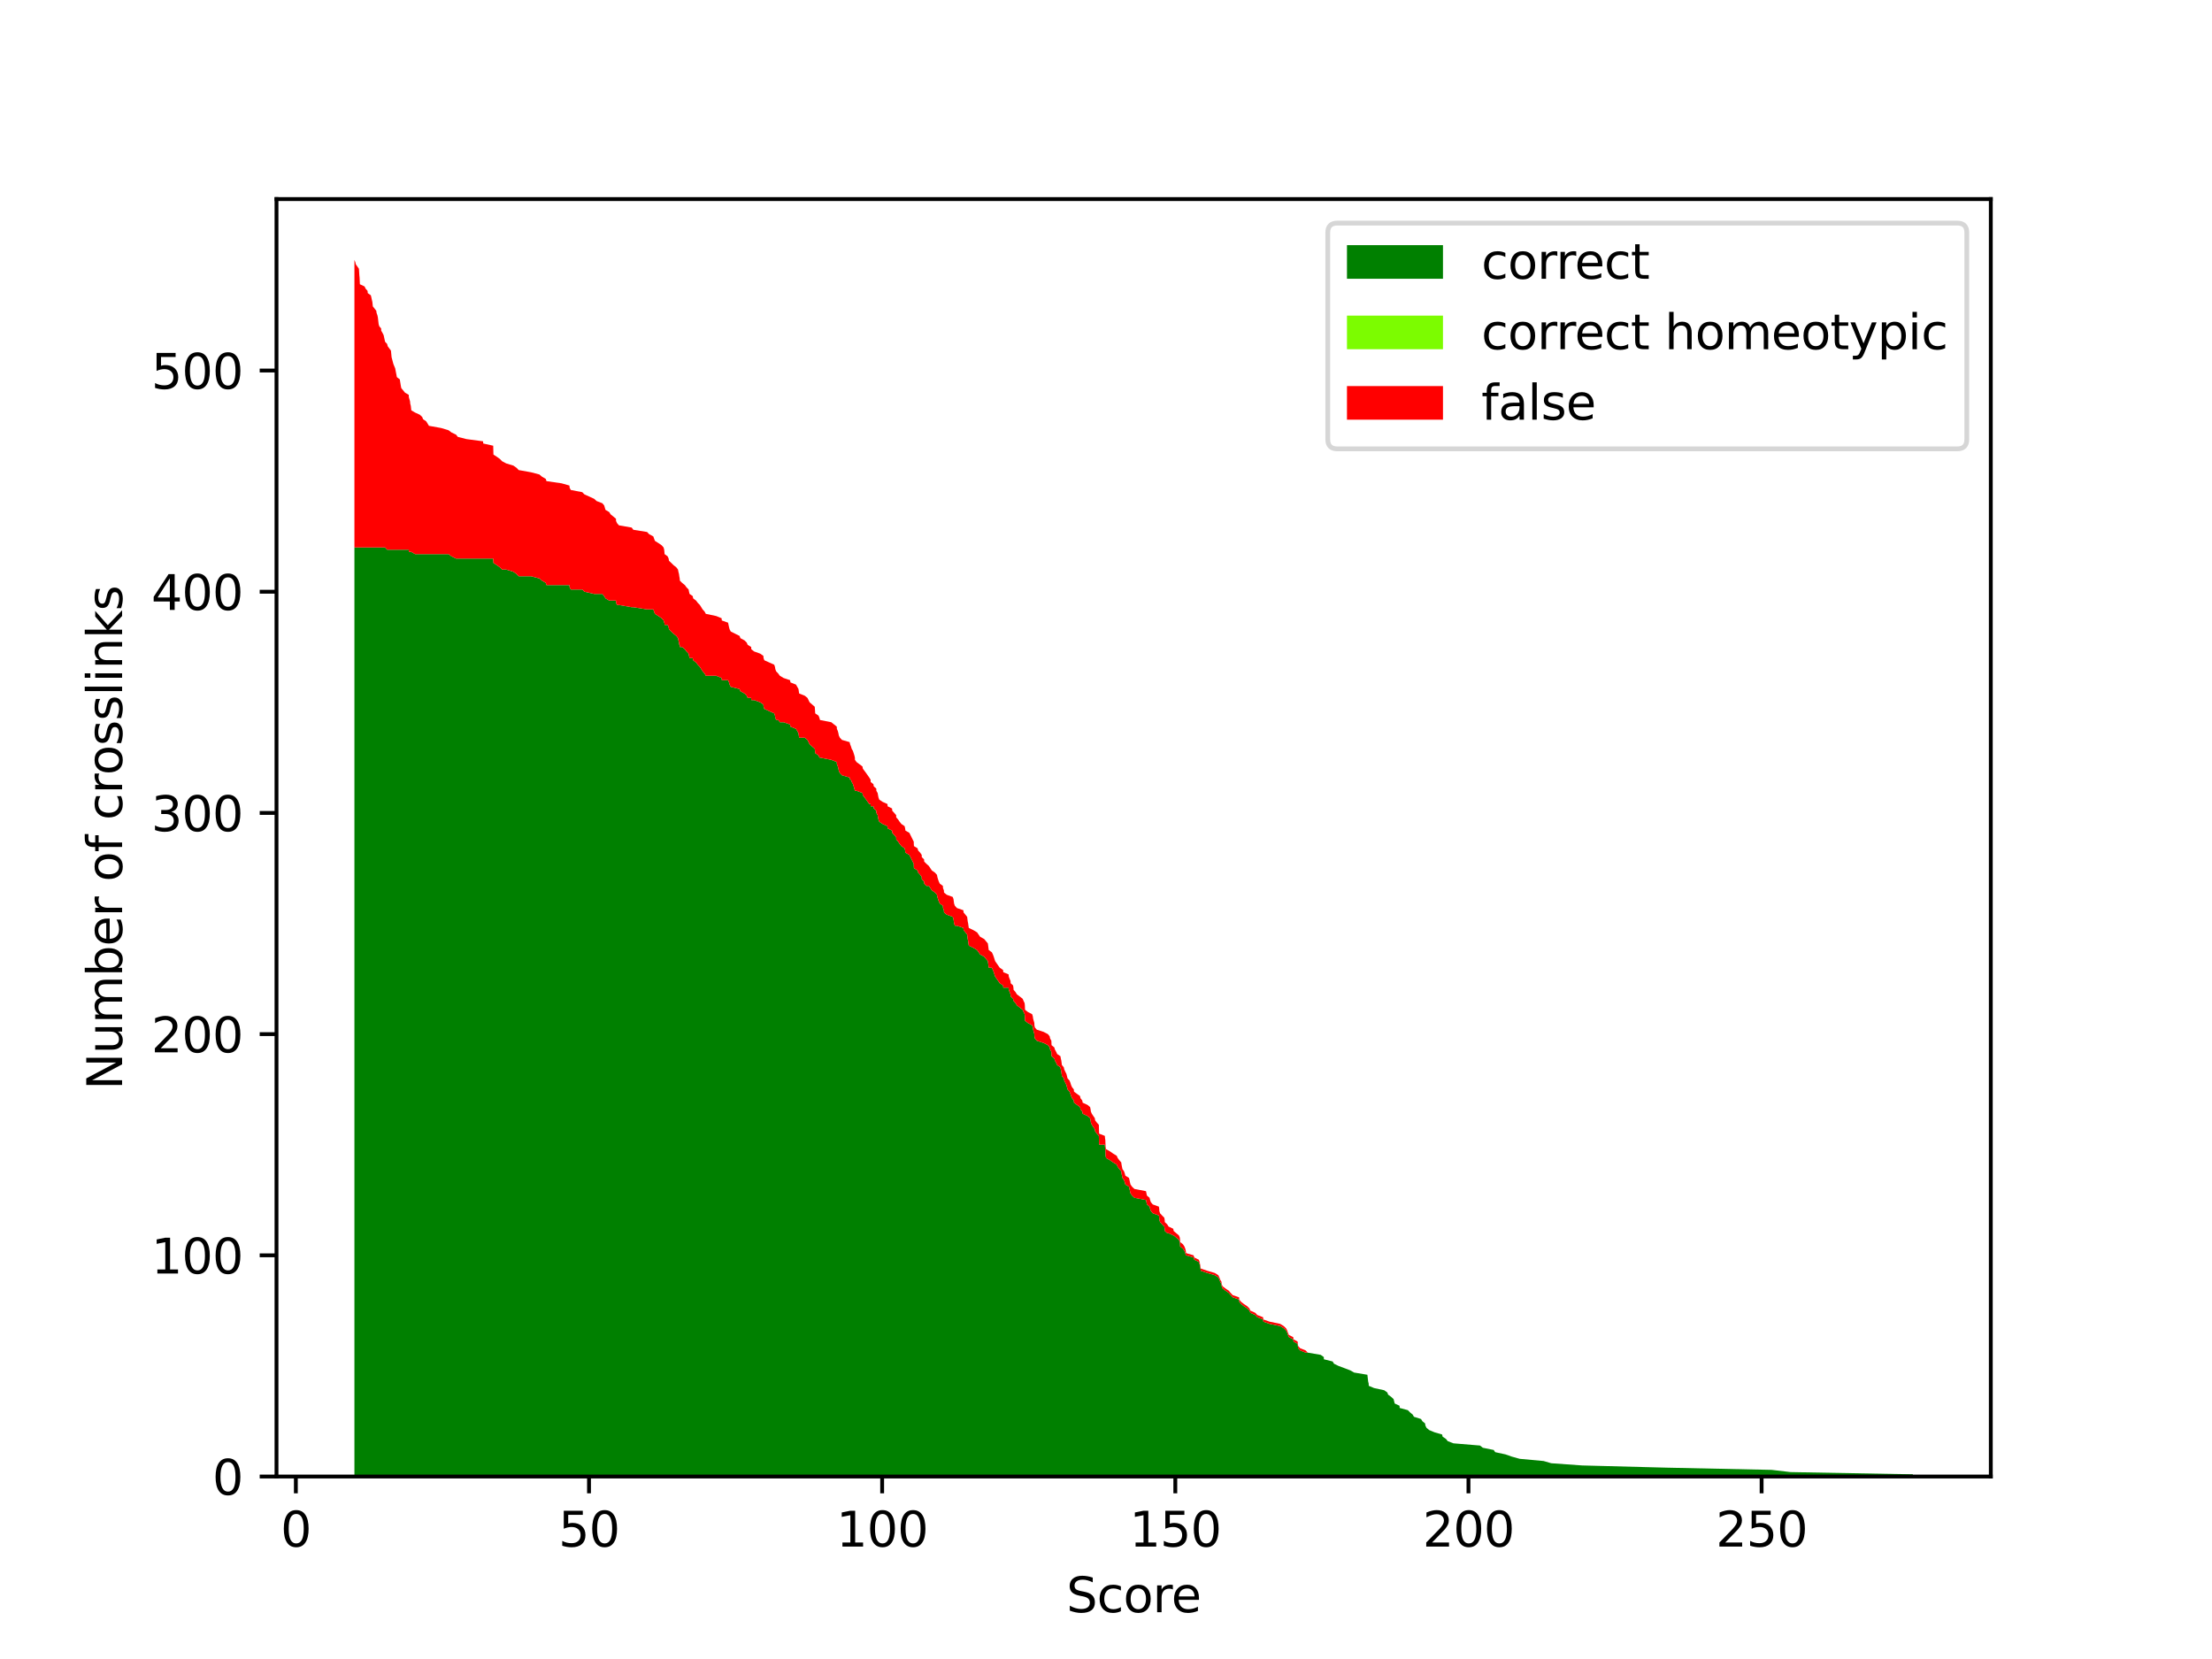 <?xml version="1.0" encoding="utf-8" standalone="no"?>
<!DOCTYPE svg PUBLIC "-//W3C//DTD SVG 1.1//EN"
  "http://www.w3.org/Graphics/SVG/1.1/DTD/svg11.dtd">
<svg xmlns:xlink="http://www.w3.org/1999/xlink" width="460.8pt" height="345.6pt" viewBox="0 0 460.8 345.6" xmlns="http://www.w3.org/2000/svg" version="1.1">
 <defs>
  <style type="text/css">*{stroke-linejoin: round; stroke-linecap: butt}</style>
 </defs>
 <g id="figure_1">
  <g id="patch_1">
   <path d="M 0 345.6 
L 460.8 345.6 
L 460.8 0 
L 0 0 
z
" style="fill: #ffffff"/>
  </g>
  <g id="axes_1">
   <g id="patch_2">
    <path d="M 57.6 307.584 
L 414.72 307.584 
L 414.72 41.472 
L 57.6 41.472 
z
" style="fill: #ffffff"/>
   </g>
   <g id="PolyCollection_1">
    <path d="M 73.833 114.048 
L 73.833 307.584 
L 74.016 307.584 
L 74.126 307.584 
L 74.773 307.584 
L 74.859 307.584 
L 74.908 307.584 
L 74.969 307.584 
L 75.946 307.584 
L 76.166 307.584 
L 76.569 307.584 
L 76.605 307.584 
L 77.253 307.584 
L 77.363 307.584 
L 77.46 307.584 
L 77.57 307.584 
L 77.668 307.584 
L 78.388 307.584 
L 78.45 307.584 
L 78.621 307.584 
L 78.718 307.584 
L 78.877 307.584 
L 79.011 307.584 
L 79.402 307.584 
L 79.414 307.584 
L 79.683 307.584 
L 79.915 307.584 
L 80.221 307.584 
L 80.648 307.584 
L 80.758 307.584 
L 81.442 307.584 
L 81.576 307.584 
L 81.821 307.584 
L 81.943 307.584 
L 82.126 307.584 
L 82.321 307.584 
L 82.676 307.584 
L 83.286 307.584 
L 83.506 307.584 
L 83.604 307.584 
L 83.995 307.584 
L 84.361 307.584 
L 85.155 307.584 
L 85.167 307.584 
L 85.424 307.584 
L 85.46 307.584 
L 85.582 307.584 
L 85.68 307.584 
L 86.462 307.584 
L 87.463 307.584 
L 87.952 307.584 
L 88.135 307.584 
L 88.795 307.584 
L 89.356 307.584 
L 91.909 307.584 
L 93.436 307.584 
L 94.047 307.584 
L 95.011 307.584 
L 95.366 307.584 
L 97.161 307.584 
L 100.63 307.584 
L 100.666 307.584 
L 102.743 307.584 
L 102.767 307.584 
L 102.779 307.584 
L 102.792 307.584 
L 103.5 307.584 
L 104.147 307.584 
L 104.587 307.584 
L 105.454 307.584 
L 106.957 307.584 
L 107.616 307.584 
L 108.044 307.584 
L 110.608 307.584 
L 112.367 307.584 
L 112.905 307.584 
L 113.699 307.584 
L 113.833 307.584 
L 116.996 307.584 
L 118.621 307.584 
L 118.67 307.584 
L 118.902 307.584 
L 121.295 307.584 
L 121.747 307.584 
L 123.775 307.584 
L 124.276 307.584 
L 125.473 307.584 
L 125.863 307.584 
L 126.132 307.584 
L 126.914 307.584 
L 127.195 307.584 
L 128.318 307.584 
L 128.331 307.584 
L 128.538 307.584 
L 128.941 307.584 
L 131.592 307.584 
L 131.934 307.584 
L 134.792 307.584 
L 135.231 307.584 
L 136.099 307.584 
L 136.257 307.584 
L 136.428 307.584 
L 137.149 307.584 
L 137.833 307.584 
L 138.236 307.584 
L 138.358 307.584 
L 138.407 307.584 
L 138.444 307.584 
L 139.079 307.584 
L 139.286 307.584 
L 139.36 307.584 
L 139.848 307.584 
L 140.312 307.584 
L 140.899 307.584 
L 141.241 307.584 
L 141.326 307.584 
L 141.448 307.584 
L 141.509 307.584 
L 141.595 307.584 
L 141.631 307.584 
L 142.096 307.584 
L 142.67 307.584 
L 142.999 307.584 
L 143.451 307.584 
L 143.537 307.584 
L 143.647 307.584 
L 144.318 307.584 
L 144.392 307.584 
L 145.002 307.584 
L 145.344 307.584 
L 145.796 307.584 
L 146.37 307.584 
L 146.786 307.584 
L 147.03 307.584 
L 149.204 307.584 
L 150.328 307.584 
L 150.364 307.584 
L 151.671 307.584 
L 151.867 307.584 
L 151.989 307.584 
L 152.233 307.584 
L 154.077 307.584 
L 154.236 307.584 
L 155.091 307.584 
L 155.555 307.584 
L 155.751 307.584 
L 156.483 307.584 
L 156.508 307.584 
L 157.094 307.584 
L 158.364 307.584 
L 159.024 307.584 
L 159.06 307.584 
L 159.231 307.584 
L 161.283 307.584 
L 161.442 307.584 
L 161.515 307.584 
L 161.686 307.584 
L 162.126 307.584 
L 162.456 307.584 
L 163.225 307.584 
L 164.593 307.584 
L 164.667 307.584 
L 165.827 307.584 
L 166.083 307.584 
L 166.34 307.584 
L 166.474 307.584 
L 167.635 307.584 
L 168.209 307.584 
L 168.661 307.584 
L 169.723 307.584 
L 169.796 307.584 
L 169.821 307.584 
L 170.505 307.584 
L 170.7 307.584 
L 170.822 307.584 
L 173.167 307.584 
L 174.316 307.584 
L 174.34 307.584 
L 174.535 307.584 
L 174.657 307.584 
L 174.743 307.584 
L 174.963 307.584 
L 175.403 307.584 
L 176.99 307.584 
L 177.1 307.584 
L 177.283 307.584 
L 177.418 307.584 
L 177.687 307.584 
L 177.98 307.584 
L 178.09 307.584 
L 178.102 307.584 
L 178.432 307.584 
L 179.665 307.584 
L 179.751 307.584 
L 180.435 307.584 
L 181.082 307.584 
L 181.363 307.584 
L 181.375 307.584 
L 181.949 307.584 
L 182.022 307.584 
L 182.548 307.584 
L 182.56 307.584 
L 182.829 307.584 
L 183 307.584 
L 183.171 307.584 
L 183.854 307.584 
L 184.88 307.584 
L 184.905 307.584 
L 185.833 307.584 
L 185.87 307.584 
L 186.285 307.584 
L 186.688 307.584 
L 186.7 307.584 
L 187.103 307.584 
L 187.409 307.584 
L 187.775 307.584 
L 188.447 307.584 
L 188.557 307.584 
L 188.618 307.584 
L 189.436 307.584 
L 190.12 307.584 
L 190.352 307.584 
L 190.364 307.584 
L 190.389 307.584 
L 191.146 307.584 
L 191.268 307.584 
L 191.696 307.584 
L 192.013 307.584 
L 192.025 307.584 
L 192.502 307.584 
L 192.526 307.584 
L 192.99 307.584 
L 193.503 307.584 
L 194.114 307.584 
L 194.774 307.584 
L 195.189 307.584 
L 195.274 307.584 
L 195.409 307.584 
L 195.567 307.584 
L 195.787 307.584 
L 196.422 307.584 
L 196.447 307.584 
L 196.63 307.584 
L 196.655 307.584 
L 197.216 307.584 
L 198.474 307.584 
L 198.633 307.584 
L 198.755 307.584 
L 198.926 307.584 
L 199.342 307.584 
L 200.685 307.584 
L 200.734 307.584 
L 201.113 307.584 
L 201.479 307.584 
L 201.589 307.584 
L 201.687 307.584 
L 201.748 307.584 
L 201.821 307.584 
L 202.774 307.584 
L 203.543 307.584 
L 204.178 307.584 
L 205.021 307.584 
L 205.4 307.584 
L 205.79 307.584 
L 205.974 307.584 
L 206.621 307.584 
L 206.841 307.584 
L 207.012 307.584 
L 207.305 307.584 
L 208.27 307.584 
L 208.954 307.584 
L 209.003 307.584 
L 210.102 307.584 
L 210.151 307.584 
L 210.322 307.584 
L 210.517 307.584 
L 210.542 307.584 
L 211.042 307.584 
L 211.116 307.584 
L 211.152 307.584 
L 211.555 307.584 
L 211.836 307.584 
L 213.033 307.584 
L 213.229 307.584 
L 213.448 307.584 
L 213.497 307.584 
L 213.534 307.584 
L 214.132 307.584 
L 215.012 307.584 
L 215.158 307.584 
L 215.219 307.584 
L 215.476 307.584 
L 215.488 307.584 
L 215.586 307.584 
L 215.989 307.584 
L 217.406 307.584 
L 218.297 307.584 
L 218.664 307.584 
L 218.761 307.584 
L 219.018 307.584 
L 219.055 307.584 
L 219.629 307.584 
L 219.763 307.584 
L 220.019 307.584 
L 220.227 307.584 
L 220.911 307.584 
L 220.984 307.584 
L 221.094 307.584 
L 221.216 307.584 
L 221.607 307.584 
L 221.705 307.584 
L 221.925 307.584 
L 222.157 307.584 
L 222.389 307.584 
L 222.804 307.584 
L 222.987 307.584 
L 223.122 307.584 
L 223.329 307.584 
L 223.696 307.584 
L 223.732 307.584 
L 224.355 307.584 
L 224.99 307.584 
L 225.088 307.584 
L 225.455 307.584 
L 225.54 307.584 
L 226.542 307.584 
L 227.091 307.584 
L 227.189 307.584 
L 227.25 307.584 
L 227.445 307.584 
L 227.751 307.584 
L 228.068 307.584 
L 228.142 307.584 
L 228.496 307.584 
L 228.911 307.584 
L 228.948 307.584 
L 228.972 307.584 
L 230.157 307.584 
L 230.194 307.584 
L 230.267 307.584 
L 230.279 307.584 
L 230.303 307.584 
L 230.316 307.584 
L 230.413 307.584 
L 231.22 307.584 
L 231.879 307.584 
L 232.636 307.584 
L 232.832 307.584 
L 233.174 307.584 
L 233.577 307.584 
L 233.638 307.584 
L 233.821 307.584 
L 234.151 307.584 
L 234.31 307.584 
L 234.432 307.584 
L 235.189 307.584 
L 235.299 307.584 
L 235.397 307.584 
L 235.507 307.584 
L 235.836 307.584 
L 236.325 307.584 
L 238.731 307.584 
L 238.926 307.584 
L 239.476 307.584 
L 239.586 307.584 
L 239.757 307.584 
L 240.148 307.584 
L 241.418 307.584 
L 241.491 307.584 
L 241.516 307.584 
L 241.662 307.584 
L 242.09 307.584 
L 242.542 307.584 
L 242.627 307.584 
L 242.652 307.584 
L 243.152 307.584 
L 243.433 307.584 
L 244.41 307.584 
L 244.496 307.584 
L 245.583 307.584 
L 245.778 307.584 
L 245.827 307.584 
L 245.839 307.584 
L 246.426 307.584 
L 246.731 307.584 
L 246.914 307.584 
L 247.024 307.584 
L 247.073 307.584 
L 248.636 307.584 
L 248.795 307.584 
L 249.736 307.584 
L 249.907 307.584 
L 249.992 307.584 
L 250.078 307.584 
L 250.151 307.584 
L 251.519 307.584 
L 253.082 307.584 
L 253.803 307.584 
L 254.023 307.584 
L 254.194 307.584 
L 254.462 307.584 
L 254.499 307.584 
L 254.694 307.584 
L 255.293 307.584 
L 255.977 307.584 
L 256.368 307.584 
L 256.795 307.584 
L 258.126 307.584 
L 258.163 307.584 
L 258.53 307.584 
L 259.116 307.584 
L 259.812 307.584 
L 260.276 307.584 
L 260.472 307.584 
L 261.497 307.584 
L 261.925 307.584 
L 263.122 307.584 
L 263.183 307.584 
L 264.49 307.584 
L 266.688 307.584 
L 267.433 307.584 
L 267.91 307.584 
L 268.154 307.584 
L 268.301 307.584 
L 268.496 307.584 
L 269.4 307.584 
L 269.473 307.584 
L 270.316 307.584 
L 270.426 307.584 
L 270.841 307.584 
L 271.989 307.584 
L 272.429 307.584 
L 275.128 307.584 
L 275.775 307.584 
L 275.788 307.584 
L 277.62 307.584 
L 277.888 307.584 
L 278.829 307.584 
L 280.062 307.584 
L 281.272 307.584 
L 282.078 307.584 
L 284.85 307.584 
L 285.009 307.584 
L 285.119 307.584 
L 285.143 307.584 
L 286.23 307.584 
L 288.356 307.584 
L 289.003 307.584 
L 289.174 307.584 
L 289.809 307.584 
L 290.31 307.584 
L 290.542 307.584 
L 291.543 307.584 
L 291.58 307.584 
L 293.278 307.584 
L 293.73 307.584 
L 294.291 307.584 
L 294.548 307.584 
L 296.026 307.584 
L 296.307 307.584 
L 296.869 307.584 
L 296.942 307.584 
L 297.174 307.584 
L 297.724 307.584 
L 298.823 307.584 
L 300.411 307.584 
L 300.533 307.584 
L 301.217 307.584 
L 301.583 307.584 
L 302.78 307.584 
L 308.313 307.584 
L 308.899 307.584 
L 311.171 307.584 
L 311.476 307.584 
L 313.626 307.584 
L 314.933 307.584 
L 316.582 307.584 
L 321.565 307.584 
L 323.153 307.584 
L 329.602 307.584 
L 347.238 307.584 
L 369.064 307.584 
L 373.009 307.584 
L 398.487 307.584 
L 398.487 307.123 
L 398.487 307.123 
L 373.009 306.662 
L 369.064 306.202 
L 347.238 305.741 
L 329.602 305.28 
L 323.153 304.819 
L 321.565 304.358 
L 316.582 303.898 
L 314.933 303.437 
L 313.626 302.976 
L 311.476 302.515 
L 311.171 302.054 
L 308.899 301.594 
L 308.313 301.133 
L 302.78 300.672 
L 301.583 300.211 
L 301.217 299.75 
L 300.533 299.29 
L 300.411 298.829 
L 298.823 298.368 
L 297.724 297.907 
L 297.174 297.446 
L 296.942 296.986 
L 296.869 296.525 
L 296.307 296.064 
L 296.026 295.603 
L 294.548 295.142 
L 294.291 294.682 
L 293.73 294.221 
L 293.278 293.76 
L 291.58 293.299 
L 291.543 292.838 
L 290.542 292.378 
L 290.31 291.456 
L 289.809 290.995 
L 289.174 290.534 
L 289.003 290.074 
L 288.356 289.613 
L 286.23 289.152 
L 285.143 288.691 
L 285.119 288.23 
L 285.009 287.77 
L 284.85 286.387 
L 282.078 285.926 
L 281.272 285.466 
L 280.062 285.005 
L 278.829 284.544 
L 277.888 284.083 
L 277.62 283.622 
L 275.788 283.162 
L 275.775 282.701 
L 275.128 282.24 
L 272.429 281.779 
L 271.989 281.779 
L 270.841 281.318 
L 270.426 280.858 
L 270.316 279.936 
L 269.473 279.475 
L 269.4 279.014 
L 268.496 278.554 
L 268.301 278.093 
L 268.154 277.632 
L 267.91 277.171 
L 267.433 276.71 
L 266.688 276.25 
L 264.49 275.789 
L 263.183 275.328 
L 263.122 274.867 
L 261.925 274.406 
L 261.497 273.946 
L 260.472 273.485 
L 260.276 273.024 
L 259.812 272.563 
L 259.116 272.102 
L 258.53 271.642 
L 258.163 271.181 
L 258.126 270.72 
L 256.795 270.259 
L 256.368 269.798 
L 255.977 269.338 
L 255.293 268.877 
L 254.694 268.416 
L 254.499 267.955 
L 254.462 267.494 
L 254.194 267.034 
L 254.023 266.573 
L 253.803 266.112 
L 253.082 265.651 
L 251.519 265.19 
L 250.151 264.73 
L 250.078 264.269 
L 249.992 263.808 
L 249.907 263.347 
L 249.736 262.886 
L 248.795 262.426 
L 248.636 261.965 
L 247.073 261.504 
L 247.024 261.504 
L 246.914 261.043 
L 246.731 260.582 
L 246.426 260.122 
L 245.839 259.661 
L 245.827 259.2 
L 245.778 258.739 
L 245.583 258.278 
L 244.496 257.357 
L 244.41 257.357 
L 243.433 256.896 
L 243.152 256.896 
L 242.652 256.435 
L 242.627 255.974 
L 242.542 255.514 
L 242.09 255.053 
L 241.662 254.592 
L 241.516 254.131 
L 241.491 253.67 
L 241.418 253.21 
L 240.148 252.749 
L 239.757 252.288 
L 239.586 251.827 
L 239.476 251.366 
L 238.926 250.906 
L 238.731 249.984 
L 236.325 249.523 
L 235.836 249.062 
L 235.507 248.602 
L 235.397 248.141 
L 235.299 247.68 
L 235.189 247.219 
L 234.432 246.758 
L 234.31 246.298 
L 234.151 245.837 
L 233.821 245.376 
L 233.638 244.454 
L 233.577 243.994 
L 233.174 243.533 
L 232.832 243.072 
L 232.636 242.611 
L 231.879 242.15 
L 231.22 241.69 
L 230.413 241.229 
L 230.316 240.768 
L 230.303 240.307 
L 230.279 239.846 
L 230.267 239.386 
L 230.194 238.925 
L 230.157 238.464 
L 228.972 238.464 
L 228.948 238.003 
L 228.911 236.621 
L 228.496 236.16 
L 228.142 235.699 
L 228.068 235.238 
L 227.751 234.778 
L 227.445 234.317 
L 227.25 233.856 
L 227.189 233.395 
L 227.091 232.934 
L 226.542 232.474 
L 225.54 232.013 
L 225.455 231.552 
L 225.088 231.091 
L 224.99 230.63 
L 224.355 230.17 
L 223.732 229.709 
L 223.696 229.248 
L 223.329 228.787 
L 223.122 228.326 
L 222.987 227.866 
L 222.804 227.405 
L 222.389 226.944 
L 222.157 226.022 
L 221.925 225.562 
L 221.705 225.101 
L 221.607 224.64 
L 221.216 224.179 
L 221.094 223.258 
L 220.984 222.797 
L 220.911 222.336 
L 220.227 221.875 
L 220.019 221.414 
L 219.763 220.954 
L 219.629 220.493 
L 219.055 220.032 
L 219.018 219.11 
L 218.761 218.65 
L 218.664 218.189 
L 218.297 217.728 
L 217.406 217.267 
L 215.989 216.806 
L 215.586 216.346 
L 215.488 215.885 
L 215.476 215.424 
L 215.219 214.502 
L 215.158 214.042 
L 215.012 213.581 
L 214.132 213.12 
L 213.534 212.659 
L 213.497 211.738 
L 213.448 211.277 
L 213.229 210.816 
L 213.033 210.355 
L 211.836 209.434 
L 211.555 208.973 
L 211.152 208.512 
L 211.116 208.512 
L 211.042 208.051 
L 210.542 207.59 
L 210.517 207.13 
L 210.322 206.669 
L 210.151 206.208 
L 210.102 205.747 
L 209.003 205.747 
L 208.954 205.286 
L 208.27 204.826 
L 207.305 203.443 
L 207.012 202.522 
L 206.841 202.061 
L 206.621 201.6 
L 205.974 201.6 
L 205.79 200.218 
L 205.4 199.757 
L 205.021 199.296 
L 204.178 198.835 
L 203.543 197.914 
L 202.774 197.453 
L 201.821 196.992 
L 201.748 196.531 
L 201.687 196.07 
L 201.589 195.61 
L 201.479 194.688 
L 201.113 194.227 
L 200.734 193.766 
L 200.685 193.306 
L 199.342 192.845 
L 198.926 192.845 
L 198.755 192.384 
L 198.633 191.462 
L 198.474 191.002 
L 197.216 190.541 
L 196.655 190.08 
L 196.63 189.619 
L 196.447 189.158 
L 196.422 188.698 
L 195.787 188.237 
L 195.567 187.776 
L 195.409 187.315 
L 195.274 186.854 
L 195.189 186.394 
L 194.774 185.933 
L 194.114 185.472 
L 193.503 184.55 
L 192.99 184.55 
L 192.526 184.09 
L 192.502 183.629 
L 192.025 183.168 
L 192.013 182.707 
L 191.696 182.246 
L 191.268 181.786 
L 191.146 181.325 
L 190.389 180.864 
L 190.364 180.403 
L 190.352 179.942 
L 190.12 179.482 
L 189.436 178.099 
L 188.618 177.638 
L 188.557 177.178 
L 188.447 176.717 
L 187.775 176.256 
L 187.409 175.795 
L 187.103 175.334 
L 186.7 174.874 
L 186.688 174.413 
L 186.285 173.952 
L 185.87 173.491 
L 185.833 173.03 
L 184.905 172.57 
L 184.88 172.109 
L 183.854 171.648 
L 183.171 171.187 
L 183 170.726 
L 182.829 169.805 
L 182.56 169.344 
L 182.548 168.883 
L 182.022 168.422 
L 181.949 167.962 
L 181.375 167.962 
L 181.363 167.501 
L 181.082 167.501 
L 180.435 166.579 
L 179.751 165.658 
L 179.665 165.197 
L 178.432 164.736 
L 178.102 164.736 
L 178.09 164.736 
L 177.98 164.275 
L 177.687 163.354 
L 177.418 162.893 
L 177.283 162.432 
L 177.1 162.432 
L 176.99 161.971 
L 175.403 161.51 
L 174.963 161.05 
L 174.743 160.589 
L 174.657 160.128 
L 174.535 159.667 
L 174.34 159.206 
L 174.316 158.746 
L 173.167 158.285 
L 170.822 157.824 
L 170.7 157.824 
L 170.505 157.363 
L 169.821 156.902 
L 169.796 156.442 
L 169.723 155.981 
L 168.661 155.059 
L 168.209 154.138 
L 167.635 153.677 
L 166.474 153.677 
L 166.34 152.755 
L 166.083 152.294 
L 165.827 151.834 
L 164.667 151.373 
L 164.593 150.912 
L 163.225 150.451 
L 162.456 150.451 
L 162.126 149.99 
L 161.686 149.99 
L 161.515 149.53 
L 161.442 149.069 
L 161.283 148.608 
L 159.231 147.686 
L 159.06 147.226 
L 159.024 146.765 
L 158.364 146.304 
L 157.094 145.843 
L 156.508 145.843 
L 156.483 145.382 
L 155.751 145.382 
L 155.555 144.922 
L 155.091 144.461 
L 154.236 144 
L 154.077 143.539 
L 152.233 143.078 
L 151.989 142.618 
L 151.867 142.157 
L 151.671 141.696 
L 150.364 141.696 
L 150.328 141.235 
L 149.204 140.774 
L 147.03 140.774 
L 146.786 140.314 
L 146.37 139.853 
L 145.796 138.931 
L 145.344 138.47 
L 145.002 138.01 
L 144.392 137.549 
L 144.318 137.088 
L 143.647 137.088 
L 143.537 136.627 
L 143.451 136.166 
L 142.999 135.706 
L 142.67 135.245 
L 142.096 134.784 
L 141.631 134.784 
L 141.595 134.323 
L 141.509 134.323 
L 141.448 133.862 
L 141.326 133.402 
L 141.241 132.941 
L 140.899 132.48 
L 140.312 132.019 
L 139.848 131.558 
L 139.36 131.098 
L 139.286 130.637 
L 139.079 130.176 
L 138.444 130.176 
L 138.407 129.715 
L 138.358 129.715 
L 138.236 129.254 
L 137.833 128.794 
L 137.149 128.333 
L 136.428 127.872 
L 136.257 127.411 
L 136.099 126.95 
L 135.231 126.95 
L 134.792 126.95 
L 131.934 126.49 
L 131.592 126.49 
L 128.941 126.029 
L 128.538 126.029 
L 128.331 125.568 
L 128.318 125.107 
L 127.195 125.107 
L 126.914 125.107 
L 126.132 124.646 
L 125.863 124.186 
L 125.473 123.725 
L 124.276 123.725 
L 123.775 123.725 
L 121.747 123.264 
L 121.295 122.803 
L 118.902 122.803 
L 118.67 122.342 
L 118.621 121.882 
L 116.996 121.882 
L 113.833 121.882 
L 113.699 121.421 
L 112.905 120.96 
L 112.367 120.499 
L 110.608 120.038 
L 108.044 120.038 
L 107.616 119.578 
L 106.957 119.117 
L 105.454 118.656 
L 104.587 118.656 
L 104.147 118.195 
L 103.5 117.734 
L 102.792 117.274 
L 102.779 116.813 
L 102.767 116.813 
L 102.743 116.352 
L 100.666 116.352 
L 100.63 116.352 
L 97.161 116.352 
L 95.366 116.352 
L 95.011 116.352 
L 94.047 115.891 
L 93.436 115.43 
L 91.909 115.43 
L 89.356 115.43 
L 88.795 115.43 
L 88.135 115.43 
L 87.952 115.43 
L 87.463 115.43 
L 86.462 115.43 
L 85.68 114.97 
L 85.582 114.97 
L 85.46 114.97 
L 85.424 114.97 
L 85.167 114.97 
L 85.155 114.509 
L 84.361 114.509 
L 83.995 114.509 
L 83.604 114.509 
L 83.506 114.509 
L 83.286 114.509 
L 82.676 114.509 
L 82.321 114.509 
L 82.126 114.509 
L 81.943 114.509 
L 81.821 114.509 
L 81.576 114.509 
L 81.442 114.509 
L 80.758 114.509 
L 80.648 114.509 
L 80.221 114.048 
L 79.915 114.048 
L 79.683 114.048 
L 79.414 114.048 
L 79.402 114.048 
L 79.011 114.048 
L 78.877 114.048 
L 78.718 114.048 
L 78.621 114.048 
L 78.45 114.048 
L 78.388 114.048 
L 77.668 114.048 
L 77.57 114.048 
L 77.46 114.048 
L 77.363 114.048 
L 77.253 114.048 
L 76.605 114.048 
L 76.569 114.048 
L 76.166 114.048 
L 75.946 114.048 
L 74.969 114.048 
L 74.908 114.048 
L 74.859 114.048 
L 74.773 114.048 
L 74.126 114.048 
L 74.016 114.048 
L 73.833 114.048 
z
" clip-path="url(#p7a750de522)" style="fill: #008000"/>
   </g>
   <g id="PolyCollection_2">
    <path d="M 73.833 114.048 
L 73.833 114.048 
L 74.016 114.048 
L 74.126 114.048 
L 74.773 114.048 
L 74.859 114.048 
L 74.908 114.048 
L 74.969 114.048 
L 75.946 114.048 
L 76.166 114.048 
L 76.569 114.048 
L 76.605 114.048 
L 77.253 114.048 
L 77.363 114.048 
L 77.46 114.048 
L 77.57 114.048 
L 77.668 114.048 
L 78.388 114.048 
L 78.45 114.048 
L 78.621 114.048 
L 78.718 114.048 
L 78.877 114.048 
L 79.011 114.048 
L 79.402 114.048 
L 79.414 114.048 
L 79.683 114.048 
L 79.915 114.048 
L 80.221 114.048 
L 80.648 114.509 
L 80.758 114.509 
L 81.442 114.509 
L 81.576 114.509 
L 81.821 114.509 
L 81.943 114.509 
L 82.126 114.509 
L 82.321 114.509 
L 82.676 114.509 
L 83.286 114.509 
L 83.506 114.509 
L 83.604 114.509 
L 83.995 114.509 
L 84.361 114.509 
L 85.155 114.509 
L 85.167 114.97 
L 85.424 114.97 
L 85.46 114.97 
L 85.582 114.97 
L 85.68 114.97 
L 86.462 115.43 
L 87.463 115.43 
L 87.952 115.43 
L 88.135 115.43 
L 88.795 115.43 
L 89.356 115.43 
L 91.909 115.43 
L 93.436 115.43 
L 94.047 115.891 
L 95.011 116.352 
L 95.366 116.352 
L 97.161 116.352 
L 100.63 116.352 
L 100.666 116.352 
L 102.743 116.352 
L 102.767 116.813 
L 102.779 116.813 
L 102.792 117.274 
L 103.5 117.734 
L 104.147 118.195 
L 104.587 118.656 
L 105.454 118.656 
L 106.957 119.117 
L 107.616 119.578 
L 108.044 120.038 
L 110.608 120.038 
L 112.367 120.499 
L 112.905 120.96 
L 113.699 121.421 
L 113.833 121.882 
L 116.996 121.882 
L 118.621 121.882 
L 118.67 122.342 
L 118.902 122.803 
L 121.295 122.803 
L 121.747 123.264 
L 123.775 123.725 
L 124.276 123.725 
L 125.473 123.725 
L 125.863 124.186 
L 126.132 124.646 
L 126.914 125.107 
L 127.195 125.107 
L 128.318 125.107 
L 128.331 125.568 
L 128.538 126.029 
L 128.941 126.029 
L 131.592 126.49 
L 131.934 126.49 
L 134.792 126.95 
L 135.231 126.95 
L 136.099 126.95 
L 136.257 127.411 
L 136.428 127.872 
L 137.149 128.333 
L 137.833 128.794 
L 138.236 129.254 
L 138.358 129.715 
L 138.407 129.715 
L 138.444 130.176 
L 139.079 130.176 
L 139.286 130.637 
L 139.36 131.098 
L 139.848 131.558 
L 140.312 132.019 
L 140.899 132.48 
L 141.241 132.941 
L 141.326 133.402 
L 141.448 133.862 
L 141.509 134.323 
L 141.595 134.323 
L 141.631 134.784 
L 142.096 134.784 
L 142.67 135.245 
L 142.999 135.706 
L 143.451 136.166 
L 143.537 136.627 
L 143.647 137.088 
L 144.318 137.088 
L 144.392 137.549 
L 145.002 138.01 
L 145.344 138.47 
L 145.796 138.931 
L 146.37 139.853 
L 146.786 140.314 
L 147.03 140.774 
L 149.204 140.774 
L 150.328 141.235 
L 150.364 141.696 
L 151.671 141.696 
L 151.867 142.157 
L 151.989 142.618 
L 152.233 143.078 
L 154.077 143.539 
L 154.236 144 
L 155.091 144.461 
L 155.555 144.922 
L 155.751 145.382 
L 156.483 145.382 
L 156.508 145.843 
L 157.094 145.843 
L 158.364 146.304 
L 159.024 146.765 
L 159.06 147.226 
L 159.231 147.686 
L 161.283 148.608 
L 161.442 149.069 
L 161.515 149.53 
L 161.686 149.99 
L 162.126 149.99 
L 162.456 150.451 
L 163.225 150.451 
L 164.593 150.912 
L 164.667 151.373 
L 165.827 151.834 
L 166.083 152.294 
L 166.34 152.755 
L 166.474 153.677 
L 167.635 153.677 
L 168.209 154.138 
L 168.661 155.059 
L 169.723 155.981 
L 169.796 156.442 
L 169.821 156.902 
L 170.505 157.363 
L 170.7 157.824 
L 170.822 157.824 
L 173.167 158.285 
L 174.316 158.746 
L 174.34 159.206 
L 174.535 159.667 
L 174.657 160.128 
L 174.743 160.589 
L 174.963 161.05 
L 175.403 161.51 
L 176.99 161.971 
L 177.1 162.432 
L 177.283 162.432 
L 177.418 162.893 
L 177.687 163.354 
L 177.98 164.275 
L 178.09 164.736 
L 178.102 164.736 
L 178.432 164.736 
L 179.665 165.197 
L 179.751 165.658 
L 180.435 166.579 
L 181.082 167.501 
L 181.363 167.501 
L 181.375 167.962 
L 181.949 167.962 
L 182.022 168.422 
L 182.548 168.883 
L 182.56 169.344 
L 182.829 169.805 
L 183 170.726 
L 183.171 171.187 
L 183.854 171.648 
L 184.88 172.109 
L 184.905 172.57 
L 185.833 173.03 
L 185.87 173.491 
L 186.285 173.952 
L 186.688 174.413 
L 186.7 174.874 
L 187.103 175.334 
L 187.409 175.795 
L 187.775 176.256 
L 188.447 176.717 
L 188.557 177.178 
L 188.618 177.638 
L 189.436 178.099 
L 190.12 179.482 
L 190.352 179.942 
L 190.364 180.403 
L 190.389 180.864 
L 191.146 181.325 
L 191.268 181.786 
L 191.696 182.246 
L 192.013 182.707 
L 192.025 183.168 
L 192.502 183.629 
L 192.526 184.09 
L 192.99 184.55 
L 193.503 184.55 
L 194.114 185.472 
L 194.774 185.933 
L 195.189 186.394 
L 195.274 186.854 
L 195.409 187.315 
L 195.567 187.776 
L 195.787 188.237 
L 196.422 188.698 
L 196.447 189.158 
L 196.63 189.619 
L 196.655 190.08 
L 197.216 190.541 
L 198.474 191.002 
L 198.633 191.462 
L 198.755 192.384 
L 198.926 192.845 
L 199.342 192.845 
L 200.685 193.306 
L 200.734 193.766 
L 201.113 194.227 
L 201.479 194.688 
L 201.589 195.61 
L 201.687 196.07 
L 201.748 196.531 
L 201.821 196.992 
L 202.774 197.453 
L 203.543 197.914 
L 204.178 198.835 
L 205.021 199.296 
L 205.4 199.757 
L 205.79 200.218 
L 205.974 201.6 
L 206.621 201.6 
L 206.841 202.061 
L 207.012 202.522 
L 207.305 203.443 
L 208.27 204.826 
L 208.954 205.286 
L 209.003 205.747 
L 210.102 205.747 
L 210.151 206.208 
L 210.322 206.669 
L 210.517 207.13 
L 210.542 207.59 
L 211.042 208.051 
L 211.116 208.512 
L 211.152 208.512 
L 211.555 208.973 
L 211.836 209.434 
L 213.033 210.355 
L 213.229 210.816 
L 213.448 211.277 
L 213.497 211.738 
L 213.534 212.659 
L 214.132 213.12 
L 215.012 213.581 
L 215.158 214.042 
L 215.219 214.502 
L 215.476 215.424 
L 215.488 215.885 
L 215.586 216.346 
L 215.989 216.806 
L 217.406 217.267 
L 218.297 217.728 
L 218.664 218.189 
L 218.761 218.65 
L 219.018 219.11 
L 219.055 220.032 
L 219.629 220.493 
L 219.763 220.954 
L 220.019 221.414 
L 220.227 221.875 
L 220.911 222.336 
L 220.984 222.797 
L 221.094 223.258 
L 221.216 224.179 
L 221.607 224.64 
L 221.705 225.101 
L 221.925 225.562 
L 222.157 226.022 
L 222.389 226.944 
L 222.804 227.405 
L 222.987 227.866 
L 223.122 228.326 
L 223.329 228.787 
L 223.696 229.248 
L 223.732 229.709 
L 224.355 230.17 
L 224.99 230.63 
L 225.088 231.091 
L 225.455 231.552 
L 225.54 232.013 
L 226.542 232.474 
L 227.091 232.934 
L 227.189 233.395 
L 227.25 233.856 
L 227.445 234.317 
L 227.751 234.778 
L 228.068 235.238 
L 228.142 235.699 
L 228.496 236.16 
L 228.911 236.621 
L 228.948 238.003 
L 228.972 238.464 
L 230.157 238.464 
L 230.194 238.925 
L 230.267 239.386 
L 230.279 239.846 
L 230.303 240.307 
L 230.316 240.768 
L 230.413 241.229 
L 231.22 241.69 
L 231.879 242.15 
L 232.636 242.611 
L 232.832 243.072 
L 233.174 243.533 
L 233.577 243.994 
L 233.638 244.454 
L 233.821 245.376 
L 234.151 245.837 
L 234.31 246.298 
L 234.432 246.758 
L 235.189 247.219 
L 235.299 247.68 
L 235.397 248.141 
L 235.507 248.602 
L 235.836 249.062 
L 236.325 249.523 
L 238.731 249.984 
L 238.926 250.906 
L 239.476 251.366 
L 239.586 251.827 
L 239.757 252.288 
L 240.148 252.749 
L 241.418 253.21 
L 241.491 253.67 
L 241.516 254.131 
L 241.662 254.592 
L 242.09 255.053 
L 242.542 255.514 
L 242.627 255.974 
L 242.652 256.435 
L 243.152 256.896 
L 243.433 256.896 
L 244.41 257.357 
L 244.496 257.357 
L 245.583 258.278 
L 245.778 258.739 
L 245.827 259.2 
L 245.839 259.661 
L 246.426 260.122 
L 246.731 260.582 
L 246.914 261.043 
L 247.024 261.504 
L 247.073 261.504 
L 248.636 261.965 
L 248.795 262.426 
L 249.736 262.886 
L 249.907 263.347 
L 249.992 263.808 
L 250.078 264.269 
L 250.151 264.73 
L 251.519 265.19 
L 253.082 265.651 
L 253.803 266.112 
L 254.023 266.573 
L 254.194 267.034 
L 254.462 267.494 
L 254.499 267.955 
L 254.694 268.416 
L 255.293 268.877 
L 255.977 269.338 
L 256.368 269.798 
L 256.795 270.259 
L 258.126 270.72 
L 258.163 271.181 
L 258.53 271.642 
L 259.116 272.102 
L 259.812 272.563 
L 260.276 273.024 
L 260.472 273.485 
L 261.497 273.946 
L 261.925 274.406 
L 263.122 274.867 
L 263.183 275.328 
L 264.49 275.789 
L 266.688 276.25 
L 267.433 276.71 
L 267.91 277.171 
L 268.154 277.632 
L 268.301 278.093 
L 268.496 278.554 
L 269.4 279.014 
L 269.473 279.475 
L 270.316 279.936 
L 270.426 280.858 
L 270.841 281.318 
L 271.989 281.779 
L 272.429 281.779 
L 275.128 282.24 
L 275.775 282.701 
L 275.788 283.162 
L 277.62 283.622 
L 277.888 284.083 
L 278.829 284.544 
L 280.062 285.005 
L 281.272 285.466 
L 282.078 285.926 
L 284.85 286.387 
L 285.009 287.77 
L 285.119 288.23 
L 285.143 288.691 
L 286.23 289.152 
L 288.356 289.613 
L 289.003 290.074 
L 289.174 290.534 
L 289.809 290.995 
L 290.31 291.456 
L 290.542 292.378 
L 291.543 292.838 
L 291.58 293.299 
L 293.278 293.76 
L 293.73 294.221 
L 294.291 294.682 
L 294.548 295.142 
L 296.026 295.603 
L 296.307 296.064 
L 296.869 296.525 
L 296.942 296.986 
L 297.174 297.446 
L 297.724 297.907 
L 298.823 298.368 
L 300.411 298.829 
L 300.533 299.29 
L 301.217 299.75 
L 301.583 300.211 
L 302.78 300.672 
L 308.313 301.133 
L 308.899 301.594 
L 311.171 302.054 
L 311.476 302.515 
L 313.626 302.976 
L 314.933 303.437 
L 316.582 303.898 
L 321.565 304.358 
L 323.153 304.819 
L 329.602 305.28 
L 347.238 305.741 
L 369.064 306.202 
L 373.009 306.662 
L 398.487 307.123 
L 398.487 307.123 
L 398.487 307.123 
L 373.009 306.662 
L 369.064 306.202 
L 347.238 305.741 
L 329.602 305.28 
L 323.153 304.819 
L 321.565 304.358 
L 316.582 303.898 
L 314.933 303.437 
L 313.626 302.976 
L 311.476 302.515 
L 311.171 302.054 
L 308.899 301.594 
L 308.313 301.133 
L 302.78 300.672 
L 301.583 300.211 
L 301.217 299.75 
L 300.533 299.29 
L 300.411 298.829 
L 298.823 298.368 
L 297.724 297.907 
L 297.174 297.446 
L 296.942 296.986 
L 296.869 296.525 
L 296.307 296.064 
L 296.026 295.603 
L 294.548 295.142 
L 294.291 294.682 
L 293.73 294.221 
L 293.278 293.76 
L 291.58 293.299 
L 291.543 292.838 
L 290.542 292.378 
L 290.31 291.456 
L 289.809 290.995 
L 289.174 290.534 
L 289.003 290.074 
L 288.356 289.613 
L 286.23 289.152 
L 285.143 288.691 
L 285.119 288.23 
L 285.009 287.77 
L 284.85 286.387 
L 282.078 285.926 
L 281.272 285.466 
L 280.062 285.005 
L 278.829 284.544 
L 277.888 284.083 
L 277.62 283.622 
L 275.788 283.162 
L 275.775 282.701 
L 275.128 282.24 
L 272.429 281.779 
L 271.989 281.779 
L 270.841 281.318 
L 270.426 280.858 
L 270.316 279.936 
L 269.473 279.475 
L 269.4 279.014 
L 268.496 278.554 
L 268.301 278.093 
L 268.154 277.632 
L 267.91 277.171 
L 267.433 276.71 
L 266.688 276.25 
L 264.49 275.789 
L 263.183 275.328 
L 263.122 274.867 
L 261.925 274.406 
L 261.497 273.946 
L 260.472 273.485 
L 260.276 273.024 
L 259.812 272.563 
L 259.116 272.102 
L 258.53 271.642 
L 258.163 271.181 
L 258.126 270.72 
L 256.795 270.259 
L 256.368 269.798 
L 255.977 269.338 
L 255.293 268.877 
L 254.694 268.416 
L 254.499 267.955 
L 254.462 267.494 
L 254.194 267.034 
L 254.023 266.573 
L 253.803 266.112 
L 253.082 265.651 
L 251.519 265.19 
L 250.151 264.73 
L 250.078 264.269 
L 249.992 263.808 
L 249.907 263.347 
L 249.736 262.886 
L 248.795 262.426 
L 248.636 261.965 
L 247.073 261.504 
L 247.024 261.504 
L 246.914 261.043 
L 246.731 260.582 
L 246.426 260.122 
L 245.839 259.661 
L 245.827 259.2 
L 245.778 258.739 
L 245.583 258.278 
L 244.496 257.357 
L 244.41 257.357 
L 243.433 256.896 
L 243.152 256.896 
L 242.652 256.435 
L 242.627 255.974 
L 242.542 255.514 
L 242.09 255.053 
L 241.662 254.592 
L 241.516 254.131 
L 241.491 253.67 
L 241.418 253.21 
L 240.148 252.749 
L 239.757 252.288 
L 239.586 251.827 
L 239.476 251.366 
L 238.926 250.906 
L 238.731 249.984 
L 236.325 249.523 
L 235.836 249.062 
L 235.507 248.602 
L 235.397 248.141 
L 235.299 247.68 
L 235.189 247.219 
L 234.432 246.758 
L 234.31 246.298 
L 234.151 245.837 
L 233.821 245.376 
L 233.638 244.454 
L 233.577 243.994 
L 233.174 243.533 
L 232.832 243.072 
L 232.636 242.611 
L 231.879 242.15 
L 231.22 241.69 
L 230.413 241.229 
L 230.316 240.768 
L 230.303 240.307 
L 230.279 239.846 
L 230.267 239.386 
L 230.194 238.925 
L 230.157 238.464 
L 228.972 238.464 
L 228.948 238.003 
L 228.911 236.621 
L 228.496 236.16 
L 228.142 235.699 
L 228.068 235.238 
L 227.751 234.778 
L 227.445 234.317 
L 227.25 233.856 
L 227.189 233.395 
L 227.091 232.934 
L 226.542 232.474 
L 225.54 232.013 
L 225.455 231.552 
L 225.088 231.091 
L 224.99 230.63 
L 224.355 230.17 
L 223.732 229.709 
L 223.696 229.248 
L 223.329 228.787 
L 223.122 228.326 
L 222.987 227.866 
L 222.804 227.405 
L 222.389 226.944 
L 222.157 226.022 
L 221.925 225.562 
L 221.705 225.101 
L 221.607 224.64 
L 221.216 224.179 
L 221.094 223.258 
L 220.984 222.797 
L 220.911 222.336 
L 220.227 221.875 
L 220.019 221.414 
L 219.763 220.954 
L 219.629 220.493 
L 219.055 220.032 
L 219.018 219.11 
L 218.761 218.65 
L 218.664 218.189 
L 218.297 217.728 
L 217.406 217.267 
L 215.989 216.806 
L 215.586 216.346 
L 215.488 215.885 
L 215.476 215.424 
L 215.219 214.502 
L 215.158 214.042 
L 215.012 213.581 
L 214.132 213.12 
L 213.534 212.659 
L 213.497 211.738 
L 213.448 211.277 
L 213.229 210.816 
L 213.033 210.355 
L 211.836 209.434 
L 211.555 208.973 
L 211.152 208.512 
L 211.116 208.512 
L 211.042 208.051 
L 210.542 207.59 
L 210.517 207.13 
L 210.322 206.669 
L 210.151 206.208 
L 210.102 205.747 
L 209.003 205.747 
L 208.954 205.286 
L 208.27 204.826 
L 207.305 203.443 
L 207.012 202.522 
L 206.841 202.061 
L 206.621 201.6 
L 205.974 201.6 
L 205.79 200.218 
L 205.4 199.757 
L 205.021 199.296 
L 204.178 198.835 
L 203.543 197.914 
L 202.774 197.453 
L 201.821 196.992 
L 201.748 196.531 
L 201.687 196.07 
L 201.589 195.61 
L 201.479 194.688 
L 201.113 194.227 
L 200.734 193.766 
L 200.685 193.306 
L 199.342 192.845 
L 198.926 192.845 
L 198.755 192.384 
L 198.633 191.462 
L 198.474 191.002 
L 197.216 190.541 
L 196.655 190.08 
L 196.63 189.619 
L 196.447 189.158 
L 196.422 188.698 
L 195.787 188.237 
L 195.567 187.776 
L 195.409 187.315 
L 195.274 186.854 
L 195.189 186.394 
L 194.774 185.933 
L 194.114 185.472 
L 193.503 184.55 
L 192.99 184.55 
L 192.526 184.09 
L 192.502 183.629 
L 192.025 183.168 
L 192.013 182.707 
L 191.696 182.246 
L 191.268 181.786 
L 191.146 181.325 
L 190.389 180.864 
L 190.364 180.403 
L 190.352 179.942 
L 190.12 179.482 
L 189.436 178.099 
L 188.618 177.638 
L 188.557 177.178 
L 188.447 176.717 
L 187.775 176.256 
L 187.409 175.795 
L 187.103 175.334 
L 186.7 174.874 
L 186.688 174.413 
L 186.285 173.952 
L 185.87 173.491 
L 185.833 173.03 
L 184.905 172.57 
L 184.88 172.109 
L 183.854 171.648 
L 183.171 171.187 
L 183 170.726 
L 182.829 169.805 
L 182.56 169.344 
L 182.548 168.883 
L 182.022 168.422 
L 181.949 167.962 
L 181.375 167.962 
L 181.363 167.501 
L 181.082 167.501 
L 180.435 166.579 
L 179.751 165.658 
L 179.665 165.197 
L 178.432 164.736 
L 178.102 164.736 
L 178.09 164.736 
L 177.98 164.275 
L 177.687 163.354 
L 177.418 162.893 
L 177.283 162.432 
L 177.1 162.432 
L 176.99 161.971 
L 175.403 161.51 
L 174.963 161.05 
L 174.743 160.589 
L 174.657 160.128 
L 174.535 159.667 
L 174.34 159.206 
L 174.316 158.746 
L 173.167 158.285 
L 170.822 157.824 
L 170.7 157.824 
L 170.505 157.363 
L 169.821 156.902 
L 169.796 156.442 
L 169.723 155.981 
L 168.661 155.059 
L 168.209 154.138 
L 167.635 153.677 
L 166.474 153.677 
L 166.34 152.755 
L 166.083 152.294 
L 165.827 151.834 
L 164.667 151.373 
L 164.593 150.912 
L 163.225 150.451 
L 162.456 150.451 
L 162.126 149.99 
L 161.686 149.99 
L 161.515 149.53 
L 161.442 149.069 
L 161.283 148.608 
L 159.231 147.686 
L 159.06 147.226 
L 159.024 146.765 
L 158.364 146.304 
L 157.094 145.843 
L 156.508 145.843 
L 156.483 145.382 
L 155.751 145.382 
L 155.555 144.922 
L 155.091 144.461 
L 154.236 144 
L 154.077 143.539 
L 152.233 143.078 
L 151.989 142.618 
L 151.867 142.157 
L 151.671 141.696 
L 150.364 141.696 
L 150.328 141.235 
L 149.204 140.774 
L 147.03 140.774 
L 146.786 140.314 
L 146.37 139.853 
L 145.796 138.931 
L 145.344 138.47 
L 145.002 138.01 
L 144.392 137.549 
L 144.318 137.088 
L 143.647 137.088 
L 143.537 136.627 
L 143.451 136.166 
L 142.999 135.706 
L 142.67 135.245 
L 142.096 134.784 
L 141.631 134.784 
L 141.595 134.323 
L 141.509 134.323 
L 141.448 133.862 
L 141.326 133.402 
L 141.241 132.941 
L 140.899 132.48 
L 140.312 132.019 
L 139.848 131.558 
L 139.36 131.098 
L 139.286 130.637 
L 139.079 130.176 
L 138.444 130.176 
L 138.407 129.715 
L 138.358 129.715 
L 138.236 129.254 
L 137.833 128.794 
L 137.149 128.333 
L 136.428 127.872 
L 136.257 127.411 
L 136.099 126.95 
L 135.231 126.95 
L 134.792 126.95 
L 131.934 126.49 
L 131.592 126.49 
L 128.941 126.029 
L 128.538 126.029 
L 128.331 125.568 
L 128.318 125.107 
L 127.195 125.107 
L 126.914 125.107 
L 126.132 124.646 
L 125.863 124.186 
L 125.473 123.725 
L 124.276 123.725 
L 123.775 123.725 
L 121.747 123.264 
L 121.295 122.803 
L 118.902 122.803 
L 118.67 122.342 
L 118.621 121.882 
L 116.996 121.882 
L 113.833 121.882 
L 113.699 121.421 
L 112.905 120.96 
L 112.367 120.499 
L 110.608 120.038 
L 108.044 120.038 
L 107.616 119.578 
L 106.957 119.117 
L 105.454 118.656 
L 104.587 118.656 
L 104.147 118.195 
L 103.5 117.734 
L 102.792 117.274 
L 102.779 116.813 
L 102.767 116.813 
L 102.743 116.352 
L 100.666 116.352 
L 100.63 116.352 
L 97.161 116.352 
L 95.366 116.352 
L 95.011 116.352 
L 94.047 115.891 
L 93.436 115.43 
L 91.909 115.43 
L 89.356 115.43 
L 88.795 115.43 
L 88.135 115.43 
L 87.952 115.43 
L 87.463 115.43 
L 86.462 115.43 
L 85.68 114.97 
L 85.582 114.97 
L 85.46 114.97 
L 85.424 114.97 
L 85.167 114.97 
L 85.155 114.509 
L 84.361 114.509 
L 83.995 114.509 
L 83.604 114.509 
L 83.506 114.509 
L 83.286 114.509 
L 82.676 114.509 
L 82.321 114.509 
L 82.126 114.509 
L 81.943 114.509 
L 81.821 114.509 
L 81.576 114.509 
L 81.442 114.509 
L 80.758 114.509 
L 80.648 114.509 
L 80.221 114.048 
L 79.915 114.048 
L 79.683 114.048 
L 79.414 114.048 
L 79.402 114.048 
L 79.011 114.048 
L 78.877 114.048 
L 78.718 114.048 
L 78.621 114.048 
L 78.45 114.048 
L 78.388 114.048 
L 77.668 114.048 
L 77.57 114.048 
L 77.46 114.048 
L 77.363 114.048 
L 77.253 114.048 
L 76.605 114.048 
L 76.569 114.048 
L 76.166 114.048 
L 75.946 114.048 
L 74.969 114.048 
L 74.908 114.048 
L 74.859 114.048 
L 74.773 114.048 
L 74.126 114.048 
L 74.016 114.048 
L 73.833 114.048 
z
" clip-path="url(#p7a750de522)" style="fill: #7cfc00"/>
   </g>
   <g id="PolyCollection_3">
    <path d="M 73.833 54.144 
L 73.833 114.048 
L 74.016 114.048 
L 74.126 114.048 
L 74.773 114.048 
L 74.859 114.048 
L 74.908 114.048 
L 74.969 114.048 
L 75.946 114.048 
L 76.166 114.048 
L 76.569 114.048 
L 76.605 114.048 
L 77.253 114.048 
L 77.363 114.048 
L 77.46 114.048 
L 77.57 114.048 
L 77.668 114.048 
L 78.388 114.048 
L 78.45 114.048 
L 78.621 114.048 
L 78.718 114.048 
L 78.877 114.048 
L 79.011 114.048 
L 79.402 114.048 
L 79.414 114.048 
L 79.683 114.048 
L 79.915 114.048 
L 80.221 114.048 
L 80.648 114.509 
L 80.758 114.509 
L 81.442 114.509 
L 81.576 114.509 
L 81.821 114.509 
L 81.943 114.509 
L 82.126 114.509 
L 82.321 114.509 
L 82.676 114.509 
L 83.286 114.509 
L 83.506 114.509 
L 83.604 114.509 
L 83.995 114.509 
L 84.361 114.509 
L 85.155 114.509 
L 85.167 114.97 
L 85.424 114.97 
L 85.46 114.97 
L 85.582 114.97 
L 85.68 114.97 
L 86.462 115.43 
L 87.463 115.43 
L 87.952 115.43 
L 88.135 115.43 
L 88.795 115.43 
L 89.356 115.43 
L 91.909 115.43 
L 93.436 115.43 
L 94.047 115.891 
L 95.011 116.352 
L 95.366 116.352 
L 97.161 116.352 
L 100.63 116.352 
L 100.666 116.352 
L 102.743 116.352 
L 102.767 116.813 
L 102.779 116.813 
L 102.792 117.274 
L 103.5 117.734 
L 104.147 118.195 
L 104.587 118.656 
L 105.454 118.656 
L 106.957 119.117 
L 107.616 119.578 
L 108.044 120.038 
L 110.608 120.038 
L 112.367 120.499 
L 112.905 120.96 
L 113.699 121.421 
L 113.833 121.882 
L 116.996 121.882 
L 118.621 121.882 
L 118.67 122.342 
L 118.902 122.803 
L 121.295 122.803 
L 121.747 123.264 
L 123.775 123.725 
L 124.276 123.725 
L 125.473 123.725 
L 125.863 124.186 
L 126.132 124.646 
L 126.914 125.107 
L 127.195 125.107 
L 128.318 125.107 
L 128.331 125.568 
L 128.538 126.029 
L 128.941 126.029 
L 131.592 126.49 
L 131.934 126.49 
L 134.792 126.95 
L 135.231 126.95 
L 136.099 126.95 
L 136.257 127.411 
L 136.428 127.872 
L 137.149 128.333 
L 137.833 128.794 
L 138.236 129.254 
L 138.358 129.715 
L 138.407 129.715 
L 138.444 130.176 
L 139.079 130.176 
L 139.286 130.637 
L 139.36 131.098 
L 139.848 131.558 
L 140.312 132.019 
L 140.899 132.48 
L 141.241 132.941 
L 141.326 133.402 
L 141.448 133.862 
L 141.509 134.323 
L 141.595 134.323 
L 141.631 134.784 
L 142.096 134.784 
L 142.67 135.245 
L 142.999 135.706 
L 143.451 136.166 
L 143.537 136.627 
L 143.647 137.088 
L 144.318 137.088 
L 144.392 137.549 
L 145.002 138.01 
L 145.344 138.47 
L 145.796 138.931 
L 146.37 139.853 
L 146.786 140.314 
L 147.03 140.774 
L 149.204 140.774 
L 150.328 141.235 
L 150.364 141.696 
L 151.671 141.696 
L 151.867 142.157 
L 151.989 142.618 
L 152.233 143.078 
L 154.077 143.539 
L 154.236 144 
L 155.091 144.461 
L 155.555 144.922 
L 155.751 145.382 
L 156.483 145.382 
L 156.508 145.843 
L 157.094 145.843 
L 158.364 146.304 
L 159.024 146.765 
L 159.06 147.226 
L 159.231 147.686 
L 161.283 148.608 
L 161.442 149.069 
L 161.515 149.53 
L 161.686 149.99 
L 162.126 149.99 
L 162.456 150.451 
L 163.225 150.451 
L 164.593 150.912 
L 164.667 151.373 
L 165.827 151.834 
L 166.083 152.294 
L 166.34 152.755 
L 166.474 153.677 
L 167.635 153.677 
L 168.209 154.138 
L 168.661 155.059 
L 169.723 155.981 
L 169.796 156.442 
L 169.821 156.902 
L 170.505 157.363 
L 170.7 157.824 
L 170.822 157.824 
L 173.167 158.285 
L 174.316 158.746 
L 174.34 159.206 
L 174.535 159.667 
L 174.657 160.128 
L 174.743 160.589 
L 174.963 161.05 
L 175.403 161.51 
L 176.99 161.971 
L 177.1 162.432 
L 177.283 162.432 
L 177.418 162.893 
L 177.687 163.354 
L 177.98 164.275 
L 178.09 164.736 
L 178.102 164.736 
L 178.432 164.736 
L 179.665 165.197 
L 179.751 165.658 
L 180.435 166.579 
L 181.082 167.501 
L 181.363 167.501 
L 181.375 167.962 
L 181.949 167.962 
L 182.022 168.422 
L 182.548 168.883 
L 182.56 169.344 
L 182.829 169.805 
L 183 170.726 
L 183.171 171.187 
L 183.854 171.648 
L 184.88 172.109 
L 184.905 172.57 
L 185.833 173.03 
L 185.87 173.491 
L 186.285 173.952 
L 186.688 174.413 
L 186.7 174.874 
L 187.103 175.334 
L 187.409 175.795 
L 187.775 176.256 
L 188.447 176.717 
L 188.557 177.178 
L 188.618 177.638 
L 189.436 178.099 
L 190.12 179.482 
L 190.352 179.942 
L 190.364 180.403 
L 190.389 180.864 
L 191.146 181.325 
L 191.268 181.786 
L 191.696 182.246 
L 192.013 182.707 
L 192.025 183.168 
L 192.502 183.629 
L 192.526 184.09 
L 192.99 184.55 
L 193.503 184.55 
L 194.114 185.472 
L 194.774 185.933 
L 195.189 186.394 
L 195.274 186.854 
L 195.409 187.315 
L 195.567 187.776 
L 195.787 188.237 
L 196.422 188.698 
L 196.447 189.158 
L 196.63 189.619 
L 196.655 190.08 
L 197.216 190.541 
L 198.474 191.002 
L 198.633 191.462 
L 198.755 192.384 
L 198.926 192.845 
L 199.342 192.845 
L 200.685 193.306 
L 200.734 193.766 
L 201.113 194.227 
L 201.479 194.688 
L 201.589 195.61 
L 201.687 196.07 
L 201.748 196.531 
L 201.821 196.992 
L 202.774 197.453 
L 203.543 197.914 
L 204.178 198.835 
L 205.021 199.296 
L 205.4 199.757 
L 205.79 200.218 
L 205.974 201.6 
L 206.621 201.6 
L 206.841 202.061 
L 207.012 202.522 
L 207.305 203.443 
L 208.27 204.826 
L 208.954 205.286 
L 209.003 205.747 
L 210.102 205.747 
L 210.151 206.208 
L 210.322 206.669 
L 210.517 207.13 
L 210.542 207.59 
L 211.042 208.051 
L 211.116 208.512 
L 211.152 208.512 
L 211.555 208.973 
L 211.836 209.434 
L 213.033 210.355 
L 213.229 210.816 
L 213.448 211.277 
L 213.497 211.738 
L 213.534 212.659 
L 214.132 213.12 
L 215.012 213.581 
L 215.158 214.042 
L 215.219 214.502 
L 215.476 215.424 
L 215.488 215.885 
L 215.586 216.346 
L 215.989 216.806 
L 217.406 217.267 
L 218.297 217.728 
L 218.664 218.189 
L 218.761 218.65 
L 219.018 219.11 
L 219.055 220.032 
L 219.629 220.493 
L 219.763 220.954 
L 220.019 221.414 
L 220.227 221.875 
L 220.911 222.336 
L 220.984 222.797 
L 221.094 223.258 
L 221.216 224.179 
L 221.607 224.64 
L 221.705 225.101 
L 221.925 225.562 
L 222.157 226.022 
L 222.389 226.944 
L 222.804 227.405 
L 222.987 227.866 
L 223.122 228.326 
L 223.329 228.787 
L 223.696 229.248 
L 223.732 229.709 
L 224.355 230.17 
L 224.99 230.63 
L 225.088 231.091 
L 225.455 231.552 
L 225.54 232.013 
L 226.542 232.474 
L 227.091 232.934 
L 227.189 233.395 
L 227.25 233.856 
L 227.445 234.317 
L 227.751 234.778 
L 228.068 235.238 
L 228.142 235.699 
L 228.496 236.16 
L 228.911 236.621 
L 228.948 238.003 
L 228.972 238.464 
L 230.157 238.464 
L 230.194 238.925 
L 230.267 239.386 
L 230.279 239.846 
L 230.303 240.307 
L 230.316 240.768 
L 230.413 241.229 
L 231.22 241.69 
L 231.879 242.15 
L 232.636 242.611 
L 232.832 243.072 
L 233.174 243.533 
L 233.577 243.994 
L 233.638 244.454 
L 233.821 245.376 
L 234.151 245.837 
L 234.31 246.298 
L 234.432 246.758 
L 235.189 247.219 
L 235.299 247.68 
L 235.397 248.141 
L 235.507 248.602 
L 235.836 249.062 
L 236.325 249.523 
L 238.731 249.984 
L 238.926 250.906 
L 239.476 251.366 
L 239.586 251.827 
L 239.757 252.288 
L 240.148 252.749 
L 241.418 253.21 
L 241.491 253.67 
L 241.516 254.131 
L 241.662 254.592 
L 242.09 255.053 
L 242.542 255.514 
L 242.627 255.974 
L 242.652 256.435 
L 243.152 256.896 
L 243.433 256.896 
L 244.41 257.357 
L 244.496 257.357 
L 245.583 258.278 
L 245.778 258.739 
L 245.827 259.2 
L 245.839 259.661 
L 246.426 260.122 
L 246.731 260.582 
L 246.914 261.043 
L 247.024 261.504 
L 247.073 261.504 
L 248.636 261.965 
L 248.795 262.426 
L 249.736 262.886 
L 249.907 263.347 
L 249.992 263.808 
L 250.078 264.269 
L 250.151 264.73 
L 251.519 265.19 
L 253.082 265.651 
L 253.803 266.112 
L 254.023 266.573 
L 254.194 267.034 
L 254.462 267.494 
L 254.499 267.955 
L 254.694 268.416 
L 255.293 268.877 
L 255.977 269.338 
L 256.368 269.798 
L 256.795 270.259 
L 258.126 270.72 
L 258.163 271.181 
L 258.53 271.642 
L 259.116 272.102 
L 259.812 272.563 
L 260.276 273.024 
L 260.472 273.485 
L 261.497 273.946 
L 261.925 274.406 
L 263.122 274.867 
L 263.183 275.328 
L 264.49 275.789 
L 266.688 276.25 
L 267.433 276.71 
L 267.91 277.171 
L 268.154 277.632 
L 268.301 278.093 
L 268.496 278.554 
L 269.4 279.014 
L 269.473 279.475 
L 270.316 279.936 
L 270.426 280.858 
L 270.841 281.318 
L 271.989 281.779 
L 272.429 281.779 
L 275.128 282.24 
L 275.775 282.701 
L 275.788 283.162 
L 277.62 283.622 
L 277.888 284.083 
L 278.829 284.544 
L 280.062 285.005 
L 281.272 285.466 
L 282.078 285.926 
L 284.85 286.387 
L 285.009 287.77 
L 285.119 288.23 
L 285.143 288.691 
L 286.23 289.152 
L 288.356 289.613 
L 289.003 290.074 
L 289.174 290.534 
L 289.809 290.995 
L 290.31 291.456 
L 290.542 292.378 
L 291.543 292.838 
L 291.58 293.299 
L 293.278 293.76 
L 293.73 294.221 
L 294.291 294.682 
L 294.548 295.142 
L 296.026 295.603 
L 296.307 296.064 
L 296.869 296.525 
L 296.942 296.986 
L 297.174 297.446 
L 297.724 297.907 
L 298.823 298.368 
L 300.411 298.829 
L 300.533 299.29 
L 301.217 299.75 
L 301.583 300.211 
L 302.78 300.672 
L 308.313 301.133 
L 308.899 301.594 
L 311.171 302.054 
L 311.476 302.515 
L 313.626 302.976 
L 314.933 303.437 
L 316.582 303.898 
L 321.565 304.358 
L 323.153 304.819 
L 329.602 305.28 
L 347.238 305.741 
L 369.064 306.202 
L 373.009 306.662 
L 398.487 307.123 
L 398.487 307.123 
L 398.487 307.123 
L 373.009 306.662 
L 369.064 306.202 
L 347.238 305.741 
L 329.602 305.28 
L 323.153 304.819 
L 321.565 304.358 
L 316.582 303.898 
L 314.933 303.437 
L 313.626 302.976 
L 311.476 302.515 
L 311.171 302.054 
L 308.899 301.594 
L 308.313 301.133 
L 302.78 300.672 
L 301.583 300.211 
L 301.217 299.75 
L 300.533 299.29 
L 300.411 298.829 
L 298.823 298.368 
L 297.724 297.907 
L 297.174 297.446 
L 296.942 296.986 
L 296.869 296.525 
L 296.307 296.064 
L 296.026 295.603 
L 294.548 295.142 
L 294.291 294.682 
L 293.73 294.221 
L 293.278 293.76 
L 291.58 293.299 
L 291.543 292.838 
L 290.542 292.378 
L 290.31 291.456 
L 289.809 290.995 
L 289.174 290.534 
L 289.003 290.074 
L 288.356 289.613 
L 286.23 289.152 
L 285.143 288.691 
L 285.119 288.23 
L 285.009 287.77 
L 284.85 286.387 
L 282.078 285.926 
L 281.272 285.466 
L 280.062 285.005 
L 278.829 284.544 
L 277.888 284.083 
L 277.62 283.622 
L 275.788 283.162 
L 275.775 282.701 
L 275.128 282.24 
L 272.429 281.779 
L 271.989 281.318 
L 270.841 280.858 
L 270.426 280.397 
L 270.316 279.475 
L 269.473 279.014 
L 269.4 278.554 
L 268.496 278.093 
L 268.301 277.632 
L 268.154 277.171 
L 267.91 276.71 
L 267.433 276.25 
L 266.688 275.789 
L 264.49 275.328 
L 263.183 274.867 
L 263.122 274.406 
L 261.925 273.946 
L 261.497 273.485 
L 260.472 273.024 
L 260.276 272.563 
L 259.812 272.102 
L 259.116 271.642 
L 258.53 271.181 
L 258.163 270.72 
L 258.126 270.259 
L 256.795 269.798 
L 256.368 269.338 
L 255.977 268.877 
L 255.293 268.416 
L 254.694 267.955 
L 254.499 267.494 
L 254.462 267.034 
L 254.194 266.573 
L 254.023 266.112 
L 253.803 265.651 
L 253.082 265.19 
L 251.519 264.73 
L 250.151 264.269 
L 250.078 263.808 
L 249.992 263.347 
L 249.907 262.886 
L 249.736 262.426 
L 248.795 261.965 
L 248.636 261.504 
L 247.073 261.043 
L 247.024 260.582 
L 246.914 260.122 
L 246.731 259.661 
L 246.426 259.2 
L 245.839 258.739 
L 245.827 258.278 
L 245.778 257.818 
L 245.583 257.357 
L 244.496 256.435 
L 244.41 255.974 
L 243.433 255.514 
L 243.152 255.053 
L 242.652 254.592 
L 242.627 254.131 
L 242.542 253.67 
L 242.09 253.21 
L 241.662 252.749 
L 241.516 252.288 
L 241.491 251.827 
L 241.418 251.366 
L 240.148 250.906 
L 239.757 250.445 
L 239.586 249.984 
L 239.476 249.523 
L 238.926 249.062 
L 238.731 248.141 
L 236.325 247.68 
L 235.836 247.219 
L 235.507 246.758 
L 235.397 246.298 
L 235.299 245.837 
L 235.189 245.376 
L 234.432 244.915 
L 234.31 244.454 
L 234.151 243.994 
L 233.821 243.533 
L 233.638 242.611 
L 233.577 242.15 
L 233.174 241.69 
L 232.832 241.229 
L 232.636 240.768 
L 231.879 240.307 
L 231.22 239.846 
L 230.413 239.386 
L 230.316 238.925 
L 230.303 238.464 
L 230.279 238.003 
L 230.267 237.542 
L 230.194 237.082 
L 230.157 236.621 
L 228.972 236.16 
L 228.948 235.699 
L 228.911 234.317 
L 228.496 233.856 
L 228.142 233.395 
L 228.068 232.934 
L 227.751 232.474 
L 227.445 232.013 
L 227.25 231.552 
L 227.189 231.091 
L 227.091 230.63 
L 226.542 230.17 
L 225.54 229.709 
L 225.455 229.248 
L 225.088 228.787 
L 224.99 228.326 
L 224.355 227.866 
L 223.732 227.405 
L 223.696 226.944 
L 223.329 226.483 
L 223.122 226.022 
L 222.987 225.562 
L 222.804 225.101 
L 222.389 224.64 
L 222.157 223.718 
L 221.925 223.258 
L 221.705 222.797 
L 221.607 222.336 
L 221.216 221.875 
L 221.094 220.954 
L 220.984 220.493 
L 220.911 220.032 
L 220.227 219.571 
L 220.019 219.11 
L 219.763 218.65 
L 219.629 218.189 
L 219.055 217.728 
L 219.018 216.806 
L 218.761 216.346 
L 218.664 215.885 
L 218.297 215.424 
L 217.406 214.963 
L 215.989 214.502 
L 215.586 214.042 
L 215.488 213.581 
L 215.476 213.12 
L 215.219 212.198 
L 215.158 211.738 
L 215.012 211.277 
L 214.132 210.816 
L 213.534 210.355 
L 213.497 209.434 
L 213.448 208.973 
L 213.229 208.512 
L 213.033 208.051 
L 211.836 207.13 
L 211.555 206.669 
L 211.152 206.208 
L 211.116 205.747 
L 211.042 205.286 
L 210.542 204.826 
L 210.517 204.365 
L 210.322 203.904 
L 210.151 203.443 
L 210.102 202.982 
L 209.003 202.522 
L 208.954 202.061 
L 208.27 201.6 
L 207.305 200.218 
L 207.012 199.296 
L 206.841 198.835 
L 206.621 198.374 
L 205.974 197.914 
L 205.79 196.531 
L 205.4 196.07 
L 205.021 195.61 
L 204.178 195.149 
L 203.543 194.227 
L 202.774 193.766 
L 201.821 193.306 
L 201.748 192.845 
L 201.687 192.384 
L 201.589 191.923 
L 201.479 191.002 
L 201.113 190.541 
L 200.734 190.08 
L 200.685 189.619 
L 199.342 189.158 
L 198.926 188.698 
L 198.755 188.237 
L 198.633 187.315 
L 198.474 186.854 
L 197.216 186.394 
L 196.655 185.933 
L 196.63 185.472 
L 196.447 185.011 
L 196.422 184.55 
L 195.787 184.09 
L 195.567 183.629 
L 195.409 183.168 
L 195.274 182.707 
L 195.189 182.246 
L 194.774 181.786 
L 194.114 181.325 
L 193.503 180.403 
L 192.99 179.942 
L 192.526 179.482 
L 192.502 179.021 
L 192.025 178.56 
L 192.013 178.099 
L 191.696 177.638 
L 191.268 177.178 
L 191.146 176.717 
L 190.389 176.256 
L 190.364 175.795 
L 190.352 175.334 
L 190.12 174.874 
L 189.436 173.491 
L 188.618 173.03 
L 188.557 172.57 
L 188.447 172.109 
L 187.775 171.648 
L 187.409 171.187 
L 187.103 170.726 
L 186.7 170.266 
L 186.688 169.805 
L 186.285 169.344 
L 185.87 168.883 
L 185.833 168.422 
L 184.905 167.962 
L 184.88 167.501 
L 183.854 167.04 
L 183.171 166.579 
L 183 166.118 
L 182.829 165.197 
L 182.56 164.736 
L 182.548 164.275 
L 182.022 163.814 
L 181.949 163.354 
L 181.375 162.893 
L 181.363 162.432 
L 181.082 161.971 
L 180.435 161.05 
L 179.751 160.128 
L 179.665 159.667 
L 178.432 158.746 
L 178.102 158.285 
L 178.09 157.824 
L 177.98 157.363 
L 177.687 156.442 
L 177.418 155.981 
L 177.283 155.52 
L 177.1 155.059 
L 176.99 154.598 
L 175.403 154.138 
L 174.963 153.677 
L 174.743 153.216 
L 174.657 152.755 
L 174.535 152.294 
L 174.34 151.834 
L 174.316 151.373 
L 173.167 150.451 
L 170.822 149.99 
L 170.7 149.53 
L 170.505 149.069 
L 169.821 148.608 
L 169.796 148.147 
L 169.723 147.226 
L 168.661 146.304 
L 168.209 145.382 
L 167.635 144.922 
L 166.474 144.461 
L 166.34 143.539 
L 166.083 143.078 
L 165.827 142.618 
L 164.667 142.157 
L 164.593 141.696 
L 163.225 141.235 
L 162.456 140.774 
L 162.126 140.314 
L 161.686 139.853 
L 161.515 139.392 
L 161.442 138.931 
L 161.283 138.47 
L 159.231 137.549 
L 159.06 137.088 
L 159.024 136.627 
L 158.364 136.166 
L 157.094 135.706 
L 156.508 135.245 
L 156.483 134.784 
L 155.751 134.323 
L 155.555 133.862 
L 155.091 133.402 
L 154.236 132.941 
L 154.077 132.48 
L 152.233 131.558 
L 151.989 131.098 
L 151.867 130.637 
L 151.671 129.715 
L 150.364 129.254 
L 150.328 128.794 
L 149.204 128.333 
L 147.03 127.872 
L 146.786 127.411 
L 146.37 126.95 
L 145.796 126.029 
L 145.344 125.568 
L 145.002 125.107 
L 144.392 124.646 
L 144.318 124.186 
L 143.647 123.725 
L 143.537 123.264 
L 143.451 122.803 
L 142.999 122.342 
L 142.67 121.882 
L 142.096 121.421 
L 141.631 120.96 
L 141.595 120.499 
L 141.509 120.038 
L 141.448 119.578 
L 141.326 119.117 
L 141.241 118.656 
L 140.899 118.195 
L 140.312 117.734 
L 139.848 117.274 
L 139.36 116.813 
L 139.286 116.352 
L 139.079 115.891 
L 138.444 115.43 
L 138.407 114.97 
L 138.358 114.509 
L 138.236 114.048 
L 137.833 113.587 
L 137.149 113.126 
L 136.428 112.666 
L 136.257 112.205 
L 136.099 111.744 
L 135.231 111.283 
L 134.792 110.822 
L 131.934 110.362 
L 131.592 109.901 
L 128.941 109.44 
L 128.538 108.979 
L 128.331 108.518 
L 128.318 108.058 
L 127.195 107.136 
L 126.914 106.675 
L 126.132 106.214 
L 125.863 105.293 
L 125.473 104.832 
L 124.276 104.371 
L 123.775 103.91 
L 121.747 102.989 
L 121.295 102.528 
L 118.902 102.067 
L 118.67 101.606 
L 118.621 101.146 
L 116.996 100.685 
L 113.833 100.224 
L 113.699 99.763 
L 112.905 99.302 
L 112.367 98.842 
L 110.608 98.381 
L 108.044 97.92 
L 107.616 97.459 
L 106.957 96.998 
L 105.454 96.538 
L 104.587 96.077 
L 104.147 95.616 
L 103.5 95.155 
L 102.792 94.694 
L 102.779 94.234 
L 102.767 93.773 
L 102.743 92.851 
L 100.666 92.39 
L 100.63 91.93 
L 97.161 91.469 
L 95.366 91.008 
L 95.011 90.547 
L 94.047 90.086 
L 93.436 89.626 
L 91.909 89.165 
L 89.356 88.704 
L 88.795 87.782 
L 88.135 87.322 
L 87.952 86.861 
L 87.463 86.4 
L 86.462 85.939 
L 85.68 85.478 
L 85.582 84.557 
L 85.46 84.096 
L 85.424 83.635 
L 85.167 82.714 
L 85.155 82.253 
L 84.361 81.792 
L 83.995 81.331 
L 83.604 80.87 
L 83.506 80.41 
L 83.286 79.027 
L 82.676 78.566 
L 82.321 76.723 
L 82.126 76.262 
L 81.943 75.802 
L 81.821 75.341 
L 81.576 74.419 
L 81.442 73.037 
L 80.758 72.115 
L 80.648 71.654 
L 80.221 71.194 
L 79.915 69.811 
L 79.683 69.35 
L 79.414 68.89 
L 79.402 68.429 
L 79.011 67.968 
L 78.877 67.507 
L 78.718 66.125 
L 78.621 65.664 
L 78.45 65.203 
L 78.388 64.742 
L 77.668 63.821 
L 77.57 62.899 
L 77.46 62.438 
L 77.363 61.978 
L 77.253 61.517 
L 76.605 61.056 
L 76.569 60.595 
L 76.166 60.134 
L 75.946 59.674 
L 74.969 59.213 
L 74.908 57.83 
L 74.859 57.37 
L 74.773 55.987 
L 74.126 55.066 
L 74.016 54.605 
L 73.833 54.144 
z
" clip-path="url(#p7a750de522)" style="fill: #ff0000"/>
   </g>
   <g id="matplotlib.axis_1">
    <g id="xtick_1">
     <g id="line2d_1">
      <defs>
       <path id="m0d5785e4a8" d="M 0 0 
L 0 3.5 
" style="stroke: #000000; stroke-width: 0.8"/>
      </defs>
      <g>
       <use xlink:href="#m0d5785e4a8" x="61.631" y="307.584" style="stroke: #000000; stroke-width: 0.8"/>
      </g>
     </g>
     <g id="text_1">
      <!-- 0 -->
      <g transform="translate(58.45 322.182)scale(0.1 -0.1)">
       <defs>
        <path id="DejaVuSans-30" d="M 2034 4250 
Q 1547 4250 1301 3770 
Q 1056 3291 1056 2328 
Q 1056 1369 1301 889 
Q 1547 409 2034 409 
Q 2525 409 2770 889 
Q 3016 1369 3016 2328 
Q 3016 3291 2770 3770 
Q 2525 4250 2034 4250 
z
M 2034 4750 
Q 2819 4750 3233 4129 
Q 3647 3509 3647 2328 
Q 3647 1150 3233 529 
Q 2819 -91 2034 -91 
Q 1250 -91 836 529 
Q 422 1150 422 2328 
Q 422 3509 836 4129 
Q 1250 4750 2034 4750 
z
" transform="scale(0.016)"/>
       </defs>
       <use xlink:href="#DejaVuSans-30"/>
      </g>
     </g>
    </g>
    <g id="xtick_2">
     <g id="line2d_2">
      <g>
       <use xlink:href="#m0d5785e4a8" x="122.7" y="307.584" style="stroke: #000000; stroke-width: 0.8"/>
      </g>
     </g>
     <g id="text_2">
      <!-- 50 -->
      <g transform="translate(116.338 322.182)scale(0.1 -0.1)">
       <defs>
        <path id="DejaVuSans-35" d="M 691 4666 
L 3169 4666 
L 3169 4134 
L 1269 4134 
L 1269 2991 
Q 1406 3038 1543 3061 
Q 1681 3084 1819 3084 
Q 2600 3084 3056 2656 
Q 3513 2228 3513 1497 
Q 3513 744 3044 326 
Q 2575 -91 1722 -91 
Q 1428 -91 1123 -41 
Q 819 9 494 109 
L 494 744 
Q 775 591 1075 516 
Q 1375 441 1709 441 
Q 2250 441 2565 725 
Q 2881 1009 2881 1497 
Q 2881 1984 2565 2268 
Q 2250 2553 1709 2553 
Q 1456 2553 1204 2497 
Q 953 2441 691 2322 
L 691 4666 
z
" transform="scale(0.016)"/>
       </defs>
       <use xlink:href="#DejaVuSans-35"/>
       <use xlink:href="#DejaVuSans-30" x="63.623"/>
      </g>
     </g>
    </g>
    <g id="xtick_3">
     <g id="line2d_3">
      <g>
       <use xlink:href="#m0d5785e4a8" x="183.769" y="307.584" style="stroke: #000000; stroke-width: 0.8"/>
      </g>
     </g>
     <g id="text_3">
      <!-- 100 -->
      <g transform="translate(174.225 322.182)scale(0.1 -0.1)">
       <defs>
        <path id="DejaVuSans-31" d="M 794 531 
L 1825 531 
L 1825 4091 
L 703 3866 
L 703 4441 
L 1819 4666 
L 2450 4666 
L 2450 531 
L 3481 531 
L 3481 0 
L 794 0 
L 794 531 
z
" transform="scale(0.016)"/>
       </defs>
       <use xlink:href="#DejaVuSans-31"/>
       <use xlink:href="#DejaVuSans-30" x="63.623"/>
       <use xlink:href="#DejaVuSans-30" x="127.246"/>
      </g>
     </g>
    </g>
    <g id="xtick_4">
     <g id="line2d_4">
      <g>
       <use xlink:href="#m0d5785e4a8" x="244.838" y="307.584" style="stroke: #000000; stroke-width: 0.8"/>
      </g>
     </g>
     <g id="text_4">
      <!-- 150 -->
      <g transform="translate(235.294 322.182)scale(0.1 -0.1)">
       <use xlink:href="#DejaVuSans-31"/>
       <use xlink:href="#DejaVuSans-35" x="63.623"/>
       <use xlink:href="#DejaVuSans-30" x="127.246"/>
      </g>
     </g>
    </g>
    <g id="xtick_5">
     <g id="line2d_5">
      <g>
       <use xlink:href="#m0d5785e4a8" x="305.907" y="307.584" style="stroke: #000000; stroke-width: 0.8"/>
      </g>
     </g>
     <g id="text_5">
      <!-- 200 -->
      <g transform="translate(296.363 322.182)scale(0.1 -0.1)">
       <defs>
        <path id="DejaVuSans-32" d="M 1228 531 
L 3431 531 
L 3431 0 
L 469 0 
L 469 531 
Q 828 903 1448 1529 
Q 2069 2156 2228 2338 
Q 2531 2678 2651 2914 
Q 2772 3150 2772 3378 
Q 2772 3750 2511 3984 
Q 2250 4219 1831 4219 
Q 1534 4219 1204 4116 
Q 875 4013 500 3803 
L 500 4441 
Q 881 4594 1212 4672 
Q 1544 4750 1819 4750 
Q 2544 4750 2975 4387 
Q 3406 4025 3406 3419 
Q 3406 3131 3298 2873 
Q 3191 2616 2906 2266 
Q 2828 2175 2409 1742 
Q 1991 1309 1228 531 
z
" transform="scale(0.016)"/>
       </defs>
       <use xlink:href="#DejaVuSans-32"/>
       <use xlink:href="#DejaVuSans-30" x="63.623"/>
       <use xlink:href="#DejaVuSans-30" x="127.246"/>
      </g>
     </g>
    </g>
    <g id="xtick_6">
     <g id="line2d_6">
      <g>
       <use xlink:href="#m0d5785e4a8" x="366.976" y="307.584" style="stroke: #000000; stroke-width: 0.8"/>
      </g>
     </g>
     <g id="text_6">
      <!-- 250 -->
      <g transform="translate(357.432 322.182)scale(0.1 -0.1)">
       <use xlink:href="#DejaVuSans-32"/>
       <use xlink:href="#DejaVuSans-35" x="63.623"/>
       <use xlink:href="#DejaVuSans-30" x="127.246"/>
      </g>
     </g>
    </g>
    <g id="text_7">
     <!-- Score -->
     <g transform="translate(222.158 335.861)scale(0.1 -0.1)">
      <defs>
       <path id="DejaVuSans-53" d="M 3425 4513 
L 3425 3897 
Q 3066 4069 2747 4153 
Q 2428 4238 2131 4238 
Q 1616 4238 1336 4038 
Q 1056 3838 1056 3469 
Q 1056 3159 1242 3001 
Q 1428 2844 1947 2747 
L 2328 2669 
Q 3034 2534 3370 2195 
Q 3706 1856 3706 1288 
Q 3706 609 3251 259 
Q 2797 -91 1919 -91 
Q 1588 -91 1214 -16 
Q 841 59 441 206 
L 441 856 
Q 825 641 1194 531 
Q 1563 422 1919 422 
Q 2459 422 2753 634 
Q 3047 847 3047 1241 
Q 3047 1584 2836 1778 
Q 2625 1972 2144 2069 
L 1759 2144 
Q 1053 2284 737 2584 
Q 422 2884 422 3419 
Q 422 4038 858 4394 
Q 1294 4750 2059 4750 
Q 2388 4750 2728 4690 
Q 3069 4631 3425 4513 
z
" transform="scale(0.016)"/>
       <path id="DejaVuSans-63" d="M 3122 3366 
L 3122 2828 
Q 2878 2963 2633 3030 
Q 2388 3097 2138 3097 
Q 1578 3097 1268 2742 
Q 959 2388 959 1747 
Q 959 1106 1268 751 
Q 1578 397 2138 397 
Q 2388 397 2633 464 
Q 2878 531 3122 666 
L 3122 134 
Q 2881 22 2623 -34 
Q 2366 -91 2075 -91 
Q 1284 -91 818 406 
Q 353 903 353 1747 
Q 353 2603 823 3093 
Q 1294 3584 2113 3584 
Q 2378 3584 2631 3529 
Q 2884 3475 3122 3366 
z
" transform="scale(0.016)"/>
       <path id="DejaVuSans-6f" d="M 1959 3097 
Q 1497 3097 1228 2736 
Q 959 2375 959 1747 
Q 959 1119 1226 758 
Q 1494 397 1959 397 
Q 2419 397 2687 759 
Q 2956 1122 2956 1747 
Q 2956 2369 2687 2733 
Q 2419 3097 1959 3097 
z
M 1959 3584 
Q 2709 3584 3137 3096 
Q 3566 2609 3566 1747 
Q 3566 888 3137 398 
Q 2709 -91 1959 -91 
Q 1206 -91 779 398 
Q 353 888 353 1747 
Q 353 2609 779 3096 
Q 1206 3584 1959 3584 
z
" transform="scale(0.016)"/>
       <path id="DejaVuSans-72" d="M 2631 2963 
Q 2534 3019 2420 3045 
Q 2306 3072 2169 3072 
Q 1681 3072 1420 2755 
Q 1159 2438 1159 1844 
L 1159 0 
L 581 0 
L 581 3500 
L 1159 3500 
L 1159 2956 
Q 1341 3275 1631 3429 
Q 1922 3584 2338 3584 
Q 2397 3584 2469 3576 
Q 2541 3569 2628 3553 
L 2631 2963 
z
" transform="scale(0.016)"/>
       <path id="DejaVuSans-65" d="M 3597 1894 
L 3597 1613 
L 953 1613 
Q 991 1019 1311 708 
Q 1631 397 2203 397 
Q 2534 397 2845 478 
Q 3156 559 3463 722 
L 3463 178 
Q 3153 47 2828 -22 
Q 2503 -91 2169 -91 
Q 1331 -91 842 396 
Q 353 884 353 1716 
Q 353 2575 817 3079 
Q 1281 3584 2069 3584 
Q 2775 3584 3186 3129 
Q 3597 2675 3597 1894 
z
M 3022 2063 
Q 3016 2534 2758 2815 
Q 2500 3097 2075 3097 
Q 1594 3097 1305 2825 
Q 1016 2553 972 2059 
L 3022 2063 
z
" transform="scale(0.016)"/>
      </defs>
      <use xlink:href="#DejaVuSans-53"/>
      <use xlink:href="#DejaVuSans-63" x="63.477"/>
      <use xlink:href="#DejaVuSans-6f" x="118.457"/>
      <use xlink:href="#DejaVuSans-72" x="179.639"/>
      <use xlink:href="#DejaVuSans-65" x="218.502"/>
     </g>
    </g>
   </g>
   <g id="matplotlib.axis_2">
    <g id="ytick_1">
     <g id="line2d_7">
      <defs>
       <path id="mc0fc32859c" d="M 0 0 
L -3.5 0 
" style="stroke: #000000; stroke-width: 0.8"/>
      </defs>
      <g>
       <use xlink:href="#mc0fc32859c" x="57.6" y="307.584" style="stroke: #000000; stroke-width: 0.8"/>
      </g>
     </g>
     <g id="text_8">
      <!-- 0 -->
      <g transform="translate(44.237 311.383)scale(0.1 -0.1)">
       <use xlink:href="#DejaVuSans-30"/>
      </g>
     </g>
    </g>
    <g id="ytick_2">
     <g id="line2d_8">
      <g>
       <use xlink:href="#mc0fc32859c" x="57.6" y="261.504" style="stroke: #000000; stroke-width: 0.8"/>
      </g>
     </g>
     <g id="text_9">
      <!-- 100 -->
      <g transform="translate(31.512 265.303)scale(0.1 -0.1)">
       <use xlink:href="#DejaVuSans-31"/>
       <use xlink:href="#DejaVuSans-30" x="63.623"/>
       <use xlink:href="#DejaVuSans-30" x="127.246"/>
      </g>
     </g>
    </g>
    <g id="ytick_3">
     <g id="line2d_9">
      <g>
       <use xlink:href="#mc0fc32859c" x="57.6" y="215.424" style="stroke: #000000; stroke-width: 0.8"/>
      </g>
     </g>
     <g id="text_10">
      <!-- 200 -->
      <g transform="translate(31.512 219.223)scale(0.1 -0.1)">
       <use xlink:href="#DejaVuSans-32"/>
       <use xlink:href="#DejaVuSans-30" x="63.623"/>
       <use xlink:href="#DejaVuSans-30" x="127.246"/>
      </g>
     </g>
    </g>
    <g id="ytick_4">
     <g id="line2d_10">
      <g>
       <use xlink:href="#mc0fc32859c" x="57.6" y="169.344" style="stroke: #000000; stroke-width: 0.8"/>
      </g>
     </g>
     <g id="text_11">
      <!-- 300 -->
      <g transform="translate(31.512 173.143)scale(0.1 -0.1)">
       <defs>
        <path id="DejaVuSans-33" d="M 2597 2516 
Q 3050 2419 3304 2112 
Q 3559 1806 3559 1356 
Q 3559 666 3084 287 
Q 2609 -91 1734 -91 
Q 1441 -91 1130 -33 
Q 819 25 488 141 
L 488 750 
Q 750 597 1062 519 
Q 1375 441 1716 441 
Q 2309 441 2620 675 
Q 2931 909 2931 1356 
Q 2931 1769 2642 2001 
Q 2353 2234 1838 2234 
L 1294 2234 
L 1294 2753 
L 1863 2753 
Q 2328 2753 2575 2939 
Q 2822 3125 2822 3475 
Q 2822 3834 2567 4026 
Q 2313 4219 1838 4219 
Q 1578 4219 1281 4162 
Q 984 4106 628 3988 
L 628 4550 
Q 988 4650 1302 4700 
Q 1616 4750 1894 4750 
Q 2613 4750 3031 4423 
Q 3450 4097 3450 3541 
Q 3450 3153 3228 2886 
Q 3006 2619 2597 2516 
z
" transform="scale(0.016)"/>
       </defs>
       <use xlink:href="#DejaVuSans-33"/>
       <use xlink:href="#DejaVuSans-30" x="63.623"/>
       <use xlink:href="#DejaVuSans-30" x="127.246"/>
      </g>
     </g>
    </g>
    <g id="ytick_5">
     <g id="line2d_11">
      <g>
       <use xlink:href="#mc0fc32859c" x="57.6" y="123.264" style="stroke: #000000; stroke-width: 0.8"/>
      </g>
     </g>
     <g id="text_12">
      <!-- 400 -->
      <g transform="translate(31.512 127.063)scale(0.1 -0.1)">
       <defs>
        <path id="DejaVuSans-34" d="M 2419 4116 
L 825 1625 
L 2419 1625 
L 2419 4116 
z
M 2253 4666 
L 3047 4666 
L 3047 1625 
L 3713 1625 
L 3713 1100 
L 3047 1100 
L 3047 0 
L 2419 0 
L 2419 1100 
L 313 1100 
L 313 1709 
L 2253 4666 
z
" transform="scale(0.016)"/>
       </defs>
       <use xlink:href="#DejaVuSans-34"/>
       <use xlink:href="#DejaVuSans-30" x="63.623"/>
       <use xlink:href="#DejaVuSans-30" x="127.246"/>
      </g>
     </g>
    </g>
    <g id="ytick_6">
     <g id="line2d_12">
      <g>
       <use xlink:href="#mc0fc32859c" x="57.6" y="77.184" style="stroke: #000000; stroke-width: 0.8"/>
      </g>
     </g>
     <g id="text_13">
      <!-- 500 -->
      <g transform="translate(31.512 80.983)scale(0.1 -0.1)">
       <use xlink:href="#DejaVuSans-35"/>
       <use xlink:href="#DejaVuSans-30" x="63.623"/>
       <use xlink:href="#DejaVuSans-30" x="127.246"/>
      </g>
     </g>
    </g>
    <g id="text_14">
     <!-- Number of crosslinks -->
     <g transform="translate(25.433 227.019)rotate(-90)scale(0.1 -0.1)">
      <defs>
       <path id="DejaVuSans-4e" d="M 628 4666 
L 1478 4666 
L 3547 763 
L 3547 4666 
L 4159 4666 
L 4159 0 
L 3309 0 
L 1241 3903 
L 1241 0 
L 628 0 
L 628 4666 
z
" transform="scale(0.016)"/>
       <path id="DejaVuSans-75" d="M 544 1381 
L 544 3500 
L 1119 3500 
L 1119 1403 
Q 1119 906 1312 657 
Q 1506 409 1894 409 
Q 2359 409 2629 706 
Q 2900 1003 2900 1516 
L 2900 3500 
L 3475 3500 
L 3475 0 
L 2900 0 
L 2900 538 
Q 2691 219 2414 64 
Q 2138 -91 1772 -91 
Q 1169 -91 856 284 
Q 544 659 544 1381 
z
M 1991 3584 
L 1991 3584 
z
" transform="scale(0.016)"/>
       <path id="DejaVuSans-6d" d="M 3328 2828 
Q 3544 3216 3844 3400 
Q 4144 3584 4550 3584 
Q 5097 3584 5394 3201 
Q 5691 2819 5691 2113 
L 5691 0 
L 5113 0 
L 5113 2094 
Q 5113 2597 4934 2840 
Q 4756 3084 4391 3084 
Q 3944 3084 3684 2787 
Q 3425 2491 3425 1978 
L 3425 0 
L 2847 0 
L 2847 2094 
Q 2847 2600 2669 2842 
Q 2491 3084 2119 3084 
Q 1678 3084 1418 2786 
Q 1159 2488 1159 1978 
L 1159 0 
L 581 0 
L 581 3500 
L 1159 3500 
L 1159 2956 
Q 1356 3278 1631 3431 
Q 1906 3584 2284 3584 
Q 2666 3584 2933 3390 
Q 3200 3197 3328 2828 
z
" transform="scale(0.016)"/>
       <path id="DejaVuSans-62" d="M 3116 1747 
Q 3116 2381 2855 2742 
Q 2594 3103 2138 3103 
Q 1681 3103 1420 2742 
Q 1159 2381 1159 1747 
Q 1159 1113 1420 752 
Q 1681 391 2138 391 
Q 2594 391 2855 752 
Q 3116 1113 3116 1747 
z
M 1159 2969 
Q 1341 3281 1617 3432 
Q 1894 3584 2278 3584 
Q 2916 3584 3314 3078 
Q 3713 2572 3713 1747 
Q 3713 922 3314 415 
Q 2916 -91 2278 -91 
Q 1894 -91 1617 61 
Q 1341 213 1159 525 
L 1159 0 
L 581 0 
L 581 4863 
L 1159 4863 
L 1159 2969 
z
" transform="scale(0.016)"/>
       <path id="DejaVuSans-20" transform="scale(0.016)"/>
       <path id="DejaVuSans-66" d="M 2375 4863 
L 2375 4384 
L 1825 4384 
Q 1516 4384 1395 4259 
Q 1275 4134 1275 3809 
L 1275 3500 
L 2222 3500 
L 2222 3053 
L 1275 3053 
L 1275 0 
L 697 0 
L 697 3053 
L 147 3053 
L 147 3500 
L 697 3500 
L 697 3744 
Q 697 4328 969 4595 
Q 1241 4863 1831 4863 
L 2375 4863 
z
" transform="scale(0.016)"/>
       <path id="DejaVuSans-73" d="M 2834 3397 
L 2834 2853 
Q 2591 2978 2328 3040 
Q 2066 3103 1784 3103 
Q 1356 3103 1142 2972 
Q 928 2841 928 2578 
Q 928 2378 1081 2264 
Q 1234 2150 1697 2047 
L 1894 2003 
Q 2506 1872 2764 1633 
Q 3022 1394 3022 966 
Q 3022 478 2636 193 
Q 2250 -91 1575 -91 
Q 1294 -91 989 -36 
Q 684 19 347 128 
L 347 722 
Q 666 556 975 473 
Q 1284 391 1588 391 
Q 1994 391 2212 530 
Q 2431 669 2431 922 
Q 2431 1156 2273 1281 
Q 2116 1406 1581 1522 
L 1381 1569 
Q 847 1681 609 1914 
Q 372 2147 372 2553 
Q 372 3047 722 3315 
Q 1072 3584 1716 3584 
Q 2034 3584 2315 3537 
Q 2597 3491 2834 3397 
z
" transform="scale(0.016)"/>
       <path id="DejaVuSans-6c" d="M 603 4863 
L 1178 4863 
L 1178 0 
L 603 0 
L 603 4863 
z
" transform="scale(0.016)"/>
       <path id="DejaVuSans-69" d="M 603 3500 
L 1178 3500 
L 1178 0 
L 603 0 
L 603 3500 
z
M 603 4863 
L 1178 4863 
L 1178 4134 
L 603 4134 
L 603 4863 
z
" transform="scale(0.016)"/>
       <path id="DejaVuSans-6e" d="M 3513 2113 
L 3513 0 
L 2938 0 
L 2938 2094 
Q 2938 2591 2744 2837 
Q 2550 3084 2163 3084 
Q 1697 3084 1428 2787 
Q 1159 2491 1159 1978 
L 1159 0 
L 581 0 
L 581 3500 
L 1159 3500 
L 1159 2956 
Q 1366 3272 1645 3428 
Q 1925 3584 2291 3584 
Q 2894 3584 3203 3211 
Q 3513 2838 3513 2113 
z
" transform="scale(0.016)"/>
       <path id="DejaVuSans-6b" d="M 581 4863 
L 1159 4863 
L 1159 1991 
L 2875 3500 
L 3609 3500 
L 1753 1863 
L 3688 0 
L 2938 0 
L 1159 1709 
L 1159 0 
L 581 0 
L 581 4863 
z
" transform="scale(0.016)"/>
      </defs>
      <use xlink:href="#DejaVuSans-4e"/>
      <use xlink:href="#DejaVuSans-75" x="74.805"/>
      <use xlink:href="#DejaVuSans-6d" x="138.184"/>
      <use xlink:href="#DejaVuSans-62" x="235.596"/>
      <use xlink:href="#DejaVuSans-65" x="299.072"/>
      <use xlink:href="#DejaVuSans-72" x="360.596"/>
      <use xlink:href="#DejaVuSans-20" x="401.709"/>
      <use xlink:href="#DejaVuSans-6f" x="433.496"/>
      <use xlink:href="#DejaVuSans-66" x="494.678"/>
      <use xlink:href="#DejaVuSans-20" x="529.883"/>
      <use xlink:href="#DejaVuSans-63" x="561.67"/>
      <use xlink:href="#DejaVuSans-72" x="616.65"/>
      <use xlink:href="#DejaVuSans-6f" x="655.514"/>
      <use xlink:href="#DejaVuSans-73" x="716.695"/>
      <use xlink:href="#DejaVuSans-73" x="768.795"/>
      <use xlink:href="#DejaVuSans-6c" x="820.895"/>
      <use xlink:href="#DejaVuSans-69" x="848.678"/>
      <use xlink:href="#DejaVuSans-6e" x="876.461"/>
      <use xlink:href="#DejaVuSans-6b" x="939.84"/>
      <use xlink:href="#DejaVuSans-73" x="997.75"/>
     </g>
    </g>
   </g>
   <g id="patch_3">
    <path d="M 57.6 307.584 
L 57.6 41.472 
" style="fill: none; stroke: #000000; stroke-width: 0.8; stroke-linejoin: miter; stroke-linecap: square"/>
   </g>
   <g id="patch_4">
    <path d="M 414.72 307.584 
L 414.72 41.472 
" style="fill: none; stroke: #000000; stroke-width: 0.8; stroke-linejoin: miter; stroke-linecap: square"/>
   </g>
   <g id="patch_5">
    <path d="M 57.6 307.584 
L 414.72 307.584 
" style="fill: none; stroke: #000000; stroke-width: 0.8; stroke-linejoin: miter; stroke-linecap: square"/>
   </g>
   <g id="patch_6">
    <path d="M 57.6 41.472 
L 414.72 41.472 
" style="fill: none; stroke: #000000; stroke-width: 0.8; stroke-linejoin: miter; stroke-linecap: square"/>
   </g>
   <g id="legend_1">
    <g id="patch_7">
     <path d="M 278.598 93.506 
L 407.72 93.506 
Q 409.72 93.506 409.72 91.506 
L 409.72 48.472 
Q 409.72 46.472 407.72 46.472 
L 278.598 46.472 
Q 276.598 46.472 276.598 48.472 
L 276.598 91.506 
Q 276.598 93.506 278.598 93.506 
z
" style="fill: #ffffff; opacity: 0.8; stroke: #cccccc; stroke-linejoin: miter"/>
    </g>
    <g id="patch_8">
     <path d="M 280.598 58.07 
L 300.598 58.07 
L 300.598 51.07 
L 280.598 51.07 
z
" style="fill: #008000"/>
    </g>
    <g id="text_15">
     <!-- correct -->
     <g transform="translate(308.598 58.07)scale(0.1 -0.1)">
      <defs>
       <path id="DejaVuSans-74" d="M 1172 4494 
L 1172 3500 
L 2356 3500 
L 2356 3053 
L 1172 3053 
L 1172 1153 
Q 1172 725 1289 603 
Q 1406 481 1766 481 
L 2356 481 
L 2356 0 
L 1766 0 
Q 1100 0 847 248 
Q 594 497 594 1153 
L 594 3053 
L 172 3053 
L 172 3500 
L 594 3500 
L 594 4494 
L 1172 4494 
z
" transform="scale(0.016)"/>
      </defs>
      <use xlink:href="#DejaVuSans-63"/>
      <use xlink:href="#DejaVuSans-6f" x="54.98"/>
      <use xlink:href="#DejaVuSans-72" x="116.162"/>
      <use xlink:href="#DejaVuSans-72" x="155.525"/>
      <use xlink:href="#DejaVuSans-65" x="194.389"/>
      <use xlink:href="#DejaVuSans-63" x="255.912"/>
      <use xlink:href="#DejaVuSans-74" x="310.893"/>
     </g>
    </g>
    <g id="patch_9">
     <path d="M 280.598 72.749 
L 300.598 72.749 
L 300.598 65.749 
L 280.598 65.749 
z
" style="fill: #7cfc00"/>
    </g>
    <g id="text_16">
     <!-- correct homeotypic -->
     <g transform="translate(308.598 72.749)scale(0.1 -0.1)">
      <defs>
       <path id="DejaVuSans-68" d="M 3513 2113 
L 3513 0 
L 2938 0 
L 2938 2094 
Q 2938 2591 2744 2837 
Q 2550 3084 2163 3084 
Q 1697 3084 1428 2787 
Q 1159 2491 1159 1978 
L 1159 0 
L 581 0 
L 581 4863 
L 1159 4863 
L 1159 2956 
Q 1366 3272 1645 3428 
Q 1925 3584 2291 3584 
Q 2894 3584 3203 3211 
Q 3513 2838 3513 2113 
z
" transform="scale(0.016)"/>
       <path id="DejaVuSans-79" d="M 2059 -325 
Q 1816 -950 1584 -1140 
Q 1353 -1331 966 -1331 
L 506 -1331 
L 506 -850 
L 844 -850 
Q 1081 -850 1212 -737 
Q 1344 -625 1503 -206 
L 1606 56 
L 191 3500 
L 800 3500 
L 1894 763 
L 2988 3500 
L 3597 3500 
L 2059 -325 
z
" transform="scale(0.016)"/>
       <path id="DejaVuSans-70" d="M 1159 525 
L 1159 -1331 
L 581 -1331 
L 581 3500 
L 1159 3500 
L 1159 2969 
Q 1341 3281 1617 3432 
Q 1894 3584 2278 3584 
Q 2916 3584 3314 3078 
Q 3713 2572 3713 1747 
Q 3713 922 3314 415 
Q 2916 -91 2278 -91 
Q 1894 -91 1617 61 
Q 1341 213 1159 525 
z
M 3116 1747 
Q 3116 2381 2855 2742 
Q 2594 3103 2138 3103 
Q 1681 3103 1420 2742 
Q 1159 2381 1159 1747 
Q 1159 1113 1420 752 
Q 1681 391 2138 391 
Q 2594 391 2855 752 
Q 3116 1113 3116 1747 
z
" transform="scale(0.016)"/>
      </defs>
      <use xlink:href="#DejaVuSans-63"/>
      <use xlink:href="#DejaVuSans-6f" x="54.98"/>
      <use xlink:href="#DejaVuSans-72" x="116.162"/>
      <use xlink:href="#DejaVuSans-72" x="155.525"/>
      <use xlink:href="#DejaVuSans-65" x="194.389"/>
      <use xlink:href="#DejaVuSans-63" x="255.912"/>
      <use xlink:href="#DejaVuSans-74" x="310.893"/>
      <use xlink:href="#DejaVuSans-20" x="350.102"/>
      <use xlink:href="#DejaVuSans-68" x="381.889"/>
      <use xlink:href="#DejaVuSans-6f" x="445.268"/>
      <use xlink:href="#DejaVuSans-6d" x="506.449"/>
      <use xlink:href="#DejaVuSans-65" x="603.861"/>
      <use xlink:href="#DejaVuSans-6f" x="665.385"/>
      <use xlink:href="#DejaVuSans-74" x="726.566"/>
      <use xlink:href="#DejaVuSans-79" x="765.775"/>
      <use xlink:href="#DejaVuSans-70" x="824.955"/>
      <use xlink:href="#DejaVuSans-69" x="888.432"/>
      <use xlink:href="#DejaVuSans-63" x="916.215"/>
     </g>
    </g>
    <g id="patch_10">
     <path d="M 280.598 87.427 
L 300.598 87.427 
L 300.598 80.427 
L 280.598 80.427 
z
" style="fill: #ff0000"/>
    </g>
    <g id="text_17">
     <!-- false -->
     <g transform="translate(308.598 87.427)scale(0.1 -0.1)">
      <defs>
       <path id="DejaVuSans-61" d="M 2194 1759 
Q 1497 1759 1228 1600 
Q 959 1441 959 1056 
Q 959 750 1161 570 
Q 1363 391 1709 391 
Q 2188 391 2477 730 
Q 2766 1069 2766 1631 
L 2766 1759 
L 2194 1759 
z
M 3341 1997 
L 3341 0 
L 2766 0 
L 2766 531 
Q 2569 213 2275 61 
Q 1981 -91 1556 -91 
Q 1019 -91 701 211 
Q 384 513 384 1019 
Q 384 1609 779 1909 
Q 1175 2209 1959 2209 
L 2766 2209 
L 2766 2266 
Q 2766 2663 2505 2880 
Q 2244 3097 1772 3097 
Q 1472 3097 1187 3025 
Q 903 2953 641 2809 
L 641 3341 
Q 956 3463 1253 3523 
Q 1550 3584 1831 3584 
Q 2591 3584 2966 3190 
Q 3341 2797 3341 1997 
z
" transform="scale(0.016)"/>
      </defs>
      <use xlink:href="#DejaVuSans-66"/>
      <use xlink:href="#DejaVuSans-61" x="35.205"/>
      <use xlink:href="#DejaVuSans-6c" x="96.484"/>
      <use xlink:href="#DejaVuSans-73" x="124.268"/>
      <use xlink:href="#DejaVuSans-65" x="176.367"/>
     </g>
    </g>
   </g>
  </g>
 </g>
 <defs>
  <clipPath id="p7a750de522">
   <rect x="57.6" y="41.472" width="357.12" height="266.112"/>
  </clipPath>
 </defs>
</svg>
